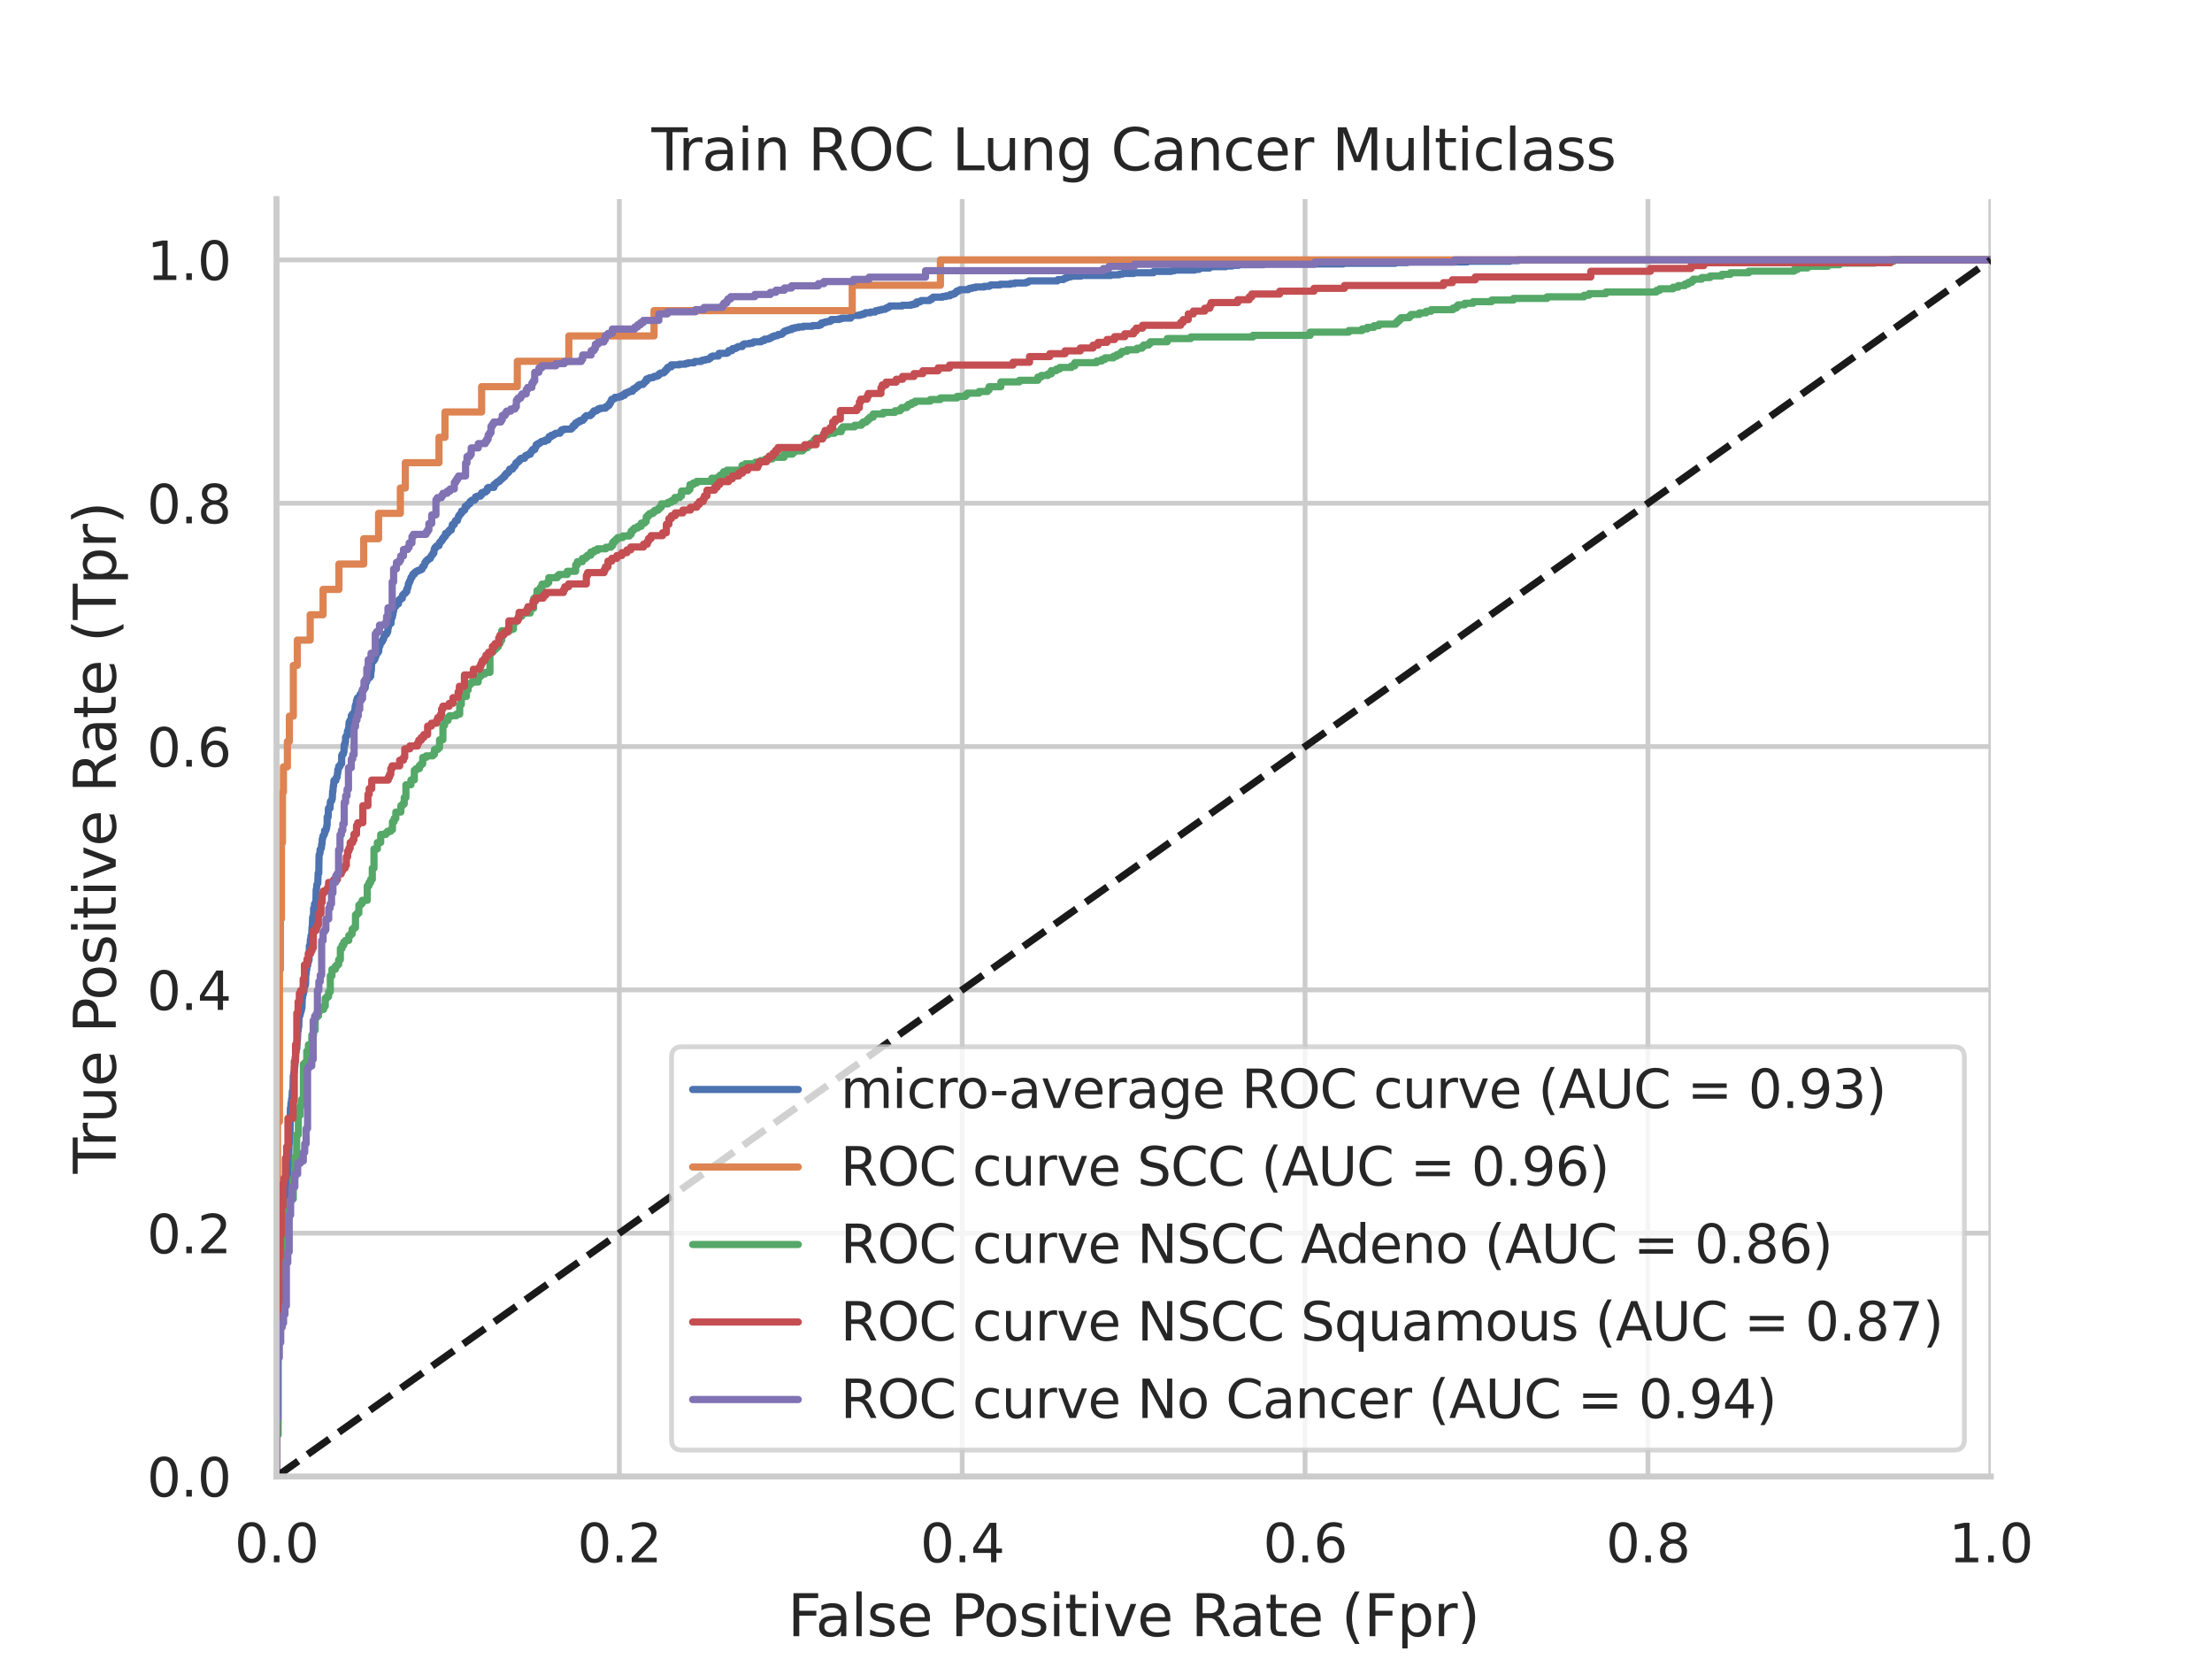 <?xml version="1.0" encoding="utf-8" standalone="no"?>
<!DOCTYPE svg PUBLIC "-//W3C//DTD SVG 1.1//EN"
  "http://www.w3.org/Graphics/SVG/1.1/DTD/svg11.dtd">
<svg xmlns:xlink="http://www.w3.org/1999/xlink" width="460.8pt" height="345.6pt" viewBox="0 0 460.8 345.6" xmlns="http://www.w3.org/2000/svg" version="1.1">
 <defs>
  <style type="text/css">*{stroke-linejoin: round; stroke-linecap: butt}</style>
 </defs>
 <g id="figure_1">
  <g id="patch_1">
   <path d="M 0 345.6 
L 460.8 345.6 
L 460.8 0 
L 0 0 
z
" style="fill: #ffffff"/>
  </g>
  <g id="axes_1">
   <g id="patch_2">
    <path d="M 57.6 307.584 
L 414.72 307.584 
L 414.72 41.472 
L 57.6 41.472 
z
" style="fill: #ffffff"/>
   </g>
   <g id="matplotlib.axis_1">
    <g id="xtick_1">
     <g id="line2d_1">
      <path d="M 57.6 307.584 
L 57.6 41.472 
" clip-path="url(#pe457ba66d2)" style="fill: none; stroke: #cccccc; stroke-linecap: round"/>
     </g>
     <g id="text_1">
      <!-- 0.0 -->
      <g style="fill: #262626" transform="translate(48.853 325.442) scale(0.11 -0.11)">
       <defs>
        <path id="DejaVuSans-30" d="M 2034 4250 
Q 1547 4250 1301 3770 
Q 1056 3291 1056 2328 
Q 1056 1369 1301 889 
Q 1547 409 2034 409 
Q 2525 409 2770 889 
Q 3016 1369 3016 2328 
Q 3016 3291 2770 3770 
Q 2525 4250 2034 4250 
z
M 2034 4750 
Q 2819 4750 3233 4129 
Q 3647 3509 3647 2328 
Q 3647 1150 3233 529 
Q 2819 -91 2034 -91 
Q 1250 -91 836 529 
Q 422 1150 422 2328 
Q 422 3509 836 4129 
Q 1250 4750 2034 4750 
z
" transform="scale(0.016)"/>
        <path id="DejaVuSans-2e" d="M 684 794 
L 1344 794 
L 1344 0 
L 684 0 
L 684 794 
z
" transform="scale(0.016)"/>
       </defs>
       <use xlink:href="#DejaVuSans-30"/>
       <use xlink:href="#DejaVuSans-2e" x="63.623"/>
       <use xlink:href="#DejaVuSans-30" x="95.41"/>
      </g>
     </g>
    </g>
    <g id="xtick_2">
     <g id="line2d_2">
      <path d="M 129.024 307.584 
L 129.024 41.472 
" clip-path="url(#pe457ba66d2)" style="fill: none; stroke: #cccccc; stroke-linecap: round"/>
     </g>
     <g id="text_2">
      <!-- 0.2 -->
      <g style="fill: #262626" transform="translate(120.277 325.442) scale(0.11 -0.11)">
       <defs>
        <path id="DejaVuSans-32" d="M 1228 531 
L 3431 531 
L 3431 0 
L 469 0 
L 469 531 
Q 828 903 1448 1529 
Q 2069 2156 2228 2338 
Q 2531 2678 2651 2914 
Q 2772 3150 2772 3378 
Q 2772 3750 2511 3984 
Q 2250 4219 1831 4219 
Q 1534 4219 1204 4116 
Q 875 4013 500 3803 
L 500 4441 
Q 881 4594 1212 4672 
Q 1544 4750 1819 4750 
Q 2544 4750 2975 4387 
Q 3406 4025 3406 3419 
Q 3406 3131 3298 2873 
Q 3191 2616 2906 2266 
Q 2828 2175 2409 1742 
Q 1991 1309 1228 531 
z
" transform="scale(0.016)"/>
       </defs>
       <use xlink:href="#DejaVuSans-30"/>
       <use xlink:href="#DejaVuSans-2e" x="63.623"/>
       <use xlink:href="#DejaVuSans-32" x="95.41"/>
      </g>
     </g>
    </g>
    <g id="xtick_3">
     <g id="line2d_3">
      <path d="M 200.448 307.584 
L 200.448 41.472 
" clip-path="url(#pe457ba66d2)" style="fill: none; stroke: #cccccc; stroke-linecap: round"/>
     </g>
     <g id="text_3">
      <!-- 0.4 -->
      <g style="fill: #262626" transform="translate(191.701 325.442) scale(0.11 -0.11)">
       <defs>
        <path id="DejaVuSans-34" d="M 2419 4116 
L 825 1625 
L 2419 1625 
L 2419 4116 
z
M 2253 4666 
L 3047 4666 
L 3047 1625 
L 3713 1625 
L 3713 1100 
L 3047 1100 
L 3047 0 
L 2419 0 
L 2419 1100 
L 313 1100 
L 313 1709 
L 2253 4666 
z
" transform="scale(0.016)"/>
       </defs>
       <use xlink:href="#DejaVuSans-30"/>
       <use xlink:href="#DejaVuSans-2e" x="63.623"/>
       <use xlink:href="#DejaVuSans-34" x="95.41"/>
      </g>
     </g>
    </g>
    <g id="xtick_4">
     <g id="line2d_4">
      <path d="M 271.872 307.584 
L 271.872 41.472 
" clip-path="url(#pe457ba66d2)" style="fill: none; stroke: #cccccc; stroke-linecap: round"/>
     </g>
     <g id="text_4">
      <!-- 0.6 -->
      <g style="fill: #262626" transform="translate(263.125 325.442) scale(0.11 -0.11)">
       <defs>
        <path id="DejaVuSans-36" d="M 2113 2584 
Q 1688 2584 1439 2293 
Q 1191 2003 1191 1497 
Q 1191 994 1439 701 
Q 1688 409 2113 409 
Q 2538 409 2786 701 
Q 3034 994 3034 1497 
Q 3034 2003 2786 2293 
Q 2538 2584 2113 2584 
z
M 3366 4563 
L 3366 3988 
Q 3128 4100 2886 4159 
Q 2644 4219 2406 4219 
Q 1781 4219 1451 3797 
Q 1122 3375 1075 2522 
Q 1259 2794 1537 2939 
Q 1816 3084 2150 3084 
Q 2853 3084 3261 2657 
Q 3669 2231 3669 1497 
Q 3669 778 3244 343 
Q 2819 -91 2113 -91 
Q 1303 -91 875 529 
Q 447 1150 447 2328 
Q 447 3434 972 4092 
Q 1497 4750 2381 4750 
Q 2619 4750 2861 4703 
Q 3103 4656 3366 4563 
z
" transform="scale(0.016)"/>
       </defs>
       <use xlink:href="#DejaVuSans-30"/>
       <use xlink:href="#DejaVuSans-2e" x="63.623"/>
       <use xlink:href="#DejaVuSans-36" x="95.41"/>
      </g>
     </g>
    </g>
    <g id="xtick_5">
     <g id="line2d_5">
      <path d="M 343.296 307.584 
L 343.296 41.472 
" clip-path="url(#pe457ba66d2)" style="fill: none; stroke: #cccccc; stroke-linecap: round"/>
     </g>
     <g id="text_5">
      <!-- 0.8 -->
      <g style="fill: #262626" transform="translate(334.549 325.442) scale(0.11 -0.11)">
       <defs>
        <path id="DejaVuSans-38" d="M 2034 2216 
Q 1584 2216 1326 1975 
Q 1069 1734 1069 1313 
Q 1069 891 1326 650 
Q 1584 409 2034 409 
Q 2484 409 2743 651 
Q 3003 894 3003 1313 
Q 3003 1734 2745 1975 
Q 2488 2216 2034 2216 
z
M 1403 2484 
Q 997 2584 770 2862 
Q 544 3141 544 3541 
Q 544 4100 942 4425 
Q 1341 4750 2034 4750 
Q 2731 4750 3128 4425 
Q 3525 4100 3525 3541 
Q 3525 3141 3298 2862 
Q 3072 2584 2669 2484 
Q 3125 2378 3379 2068 
Q 3634 1759 3634 1313 
Q 3634 634 3220 271 
Q 2806 -91 2034 -91 
Q 1263 -91 848 271 
Q 434 634 434 1313 
Q 434 1759 690 2068 
Q 947 2378 1403 2484 
z
M 1172 3481 
Q 1172 3119 1398 2916 
Q 1625 2713 2034 2713 
Q 2441 2713 2670 2916 
Q 2900 3119 2900 3481 
Q 2900 3844 2670 4047 
Q 2441 4250 2034 4250 
Q 1625 4250 1398 4047 
Q 1172 3844 1172 3481 
z
" transform="scale(0.016)"/>
       </defs>
       <use xlink:href="#DejaVuSans-30"/>
       <use xlink:href="#DejaVuSans-2e" x="63.623"/>
       <use xlink:href="#DejaVuSans-38" x="95.41"/>
      </g>
     </g>
    </g>
    <g id="xtick_6">
     <g id="line2d_6">
      <path d="M 414.72 307.584 
L 414.72 41.472 
" clip-path="url(#pe457ba66d2)" style="fill: none; stroke: #cccccc; stroke-linecap: round"/>
     </g>
     <g id="text_6">
      <!-- 1.0 -->
      <g style="fill: #262626" transform="translate(405.973 325.442) scale(0.11 -0.11)">
       <defs>
        <path id="DejaVuSans-31" d="M 794 531 
L 1825 531 
L 1825 4091 
L 703 3866 
L 703 4441 
L 1819 4666 
L 2450 4666 
L 2450 531 
L 3481 531 
L 3481 0 
L 794 0 
L 794 531 
z
" transform="scale(0.016)"/>
       </defs>
       <use xlink:href="#DejaVuSans-31"/>
       <use xlink:href="#DejaVuSans-2e" x="63.623"/>
       <use xlink:href="#DejaVuSans-30" x="95.41"/>
      </g>
     </g>
    </g>
    <g id="text_7">
     <!-- False Positive Rate (Fpr) -->
     <g style="fill: #262626" transform="translate(164.085 340.848) scale(0.12 -0.12)">
      <defs>
       <path id="DejaVuSans-46" d="M 628 4666 
L 3309 4666 
L 3309 4134 
L 1259 4134 
L 1259 2759 
L 3109 2759 
L 3109 2228 
L 1259 2228 
L 1259 0 
L 628 0 
L 628 4666 
z
" transform="scale(0.016)"/>
       <path id="DejaVuSans-61" d="M 2194 1759 
Q 1497 1759 1228 1600 
Q 959 1441 959 1056 
Q 959 750 1161 570 
Q 1363 391 1709 391 
Q 2188 391 2477 730 
Q 2766 1069 2766 1631 
L 2766 1759 
L 2194 1759 
z
M 3341 1997 
L 3341 0 
L 2766 0 
L 2766 531 
Q 2569 213 2275 61 
Q 1981 -91 1556 -91 
Q 1019 -91 701 211 
Q 384 513 384 1019 
Q 384 1609 779 1909 
Q 1175 2209 1959 2209 
L 2766 2209 
L 2766 2266 
Q 2766 2663 2505 2880 
Q 2244 3097 1772 3097 
Q 1472 3097 1187 3025 
Q 903 2953 641 2809 
L 641 3341 
Q 956 3463 1253 3523 
Q 1550 3584 1831 3584 
Q 2591 3584 2966 3190 
Q 3341 2797 3341 1997 
z
" transform="scale(0.016)"/>
       <path id="DejaVuSans-6c" d="M 603 4863 
L 1178 4863 
L 1178 0 
L 603 0 
L 603 4863 
z
" transform="scale(0.016)"/>
       <path id="DejaVuSans-73" d="M 2834 3397 
L 2834 2853 
Q 2591 2978 2328 3040 
Q 2066 3103 1784 3103 
Q 1356 3103 1142 2972 
Q 928 2841 928 2578 
Q 928 2378 1081 2264 
Q 1234 2150 1697 2047 
L 1894 2003 
Q 2506 1872 2764 1633 
Q 3022 1394 3022 966 
Q 3022 478 2636 193 
Q 2250 -91 1575 -91 
Q 1294 -91 989 -36 
Q 684 19 347 128 
L 347 722 
Q 666 556 975 473 
Q 1284 391 1588 391 
Q 1994 391 2212 530 
Q 2431 669 2431 922 
Q 2431 1156 2273 1281 
Q 2116 1406 1581 1522 
L 1381 1569 
Q 847 1681 609 1914 
Q 372 2147 372 2553 
Q 372 3047 722 3315 
Q 1072 3584 1716 3584 
Q 2034 3584 2315 3537 
Q 2597 3491 2834 3397 
z
" transform="scale(0.016)"/>
       <path id="DejaVuSans-65" d="M 3597 1894 
L 3597 1613 
L 953 1613 
Q 991 1019 1311 708 
Q 1631 397 2203 397 
Q 2534 397 2845 478 
Q 3156 559 3463 722 
L 3463 178 
Q 3153 47 2828 -22 
Q 2503 -91 2169 -91 
Q 1331 -91 842 396 
Q 353 884 353 1716 
Q 353 2575 817 3079 
Q 1281 3584 2069 3584 
Q 2775 3584 3186 3129 
Q 3597 2675 3597 1894 
z
M 3022 2063 
Q 3016 2534 2758 2815 
Q 2500 3097 2075 3097 
Q 1594 3097 1305 2825 
Q 1016 2553 972 2059 
L 3022 2063 
z
" transform="scale(0.016)"/>
       <path id="DejaVuSans-20" transform="scale(0.016)"/>
       <path id="DejaVuSans-50" d="M 1259 4147 
L 1259 2394 
L 2053 2394 
Q 2494 2394 2734 2622 
Q 2975 2850 2975 3272 
Q 2975 3691 2734 3919 
Q 2494 4147 2053 4147 
L 1259 4147 
z
M 628 4666 
L 2053 4666 
Q 2838 4666 3239 4311 
Q 3641 3956 3641 3272 
Q 3641 2581 3239 2228 
Q 2838 1875 2053 1875 
L 1259 1875 
L 1259 0 
L 628 0 
L 628 4666 
z
" transform="scale(0.016)"/>
       <path id="DejaVuSans-6f" d="M 1959 3097 
Q 1497 3097 1228 2736 
Q 959 2375 959 1747 
Q 959 1119 1226 758 
Q 1494 397 1959 397 
Q 2419 397 2687 759 
Q 2956 1122 2956 1747 
Q 2956 2369 2687 2733 
Q 2419 3097 1959 3097 
z
M 1959 3584 
Q 2709 3584 3137 3096 
Q 3566 2609 3566 1747 
Q 3566 888 3137 398 
Q 2709 -91 1959 -91 
Q 1206 -91 779 398 
Q 353 888 353 1747 
Q 353 2609 779 3096 
Q 1206 3584 1959 3584 
z
" transform="scale(0.016)"/>
       <path id="DejaVuSans-69" d="M 603 3500 
L 1178 3500 
L 1178 0 
L 603 0 
L 603 3500 
z
M 603 4863 
L 1178 4863 
L 1178 4134 
L 603 4134 
L 603 4863 
z
" transform="scale(0.016)"/>
       <path id="DejaVuSans-74" d="M 1172 4494 
L 1172 3500 
L 2356 3500 
L 2356 3053 
L 1172 3053 
L 1172 1153 
Q 1172 725 1289 603 
Q 1406 481 1766 481 
L 2356 481 
L 2356 0 
L 1766 0 
Q 1100 0 847 248 
Q 594 497 594 1153 
L 594 3053 
L 172 3053 
L 172 3500 
L 594 3500 
L 594 4494 
L 1172 4494 
z
" transform="scale(0.016)"/>
       <path id="DejaVuSans-76" d="M 191 3500 
L 800 3500 
L 1894 563 
L 2988 3500 
L 3597 3500 
L 2284 0 
L 1503 0 
L 191 3500 
z
" transform="scale(0.016)"/>
       <path id="DejaVuSans-52" d="M 2841 2188 
Q 3044 2119 3236 1894 
Q 3428 1669 3622 1275 
L 4263 0 
L 3584 0 
L 2988 1197 
Q 2756 1666 2539 1819 
Q 2322 1972 1947 1972 
L 1259 1972 
L 1259 0 
L 628 0 
L 628 4666 
L 2053 4666 
Q 2853 4666 3247 4331 
Q 3641 3997 3641 3322 
Q 3641 2881 3436 2590 
Q 3231 2300 2841 2188 
z
M 1259 4147 
L 1259 2491 
L 2053 2491 
Q 2509 2491 2742 2702 
Q 2975 2913 2975 3322 
Q 2975 3731 2742 3939 
Q 2509 4147 2053 4147 
L 1259 4147 
z
" transform="scale(0.016)"/>
       <path id="DejaVuSans-28" d="M 1984 4856 
Q 1566 4138 1362 3434 
Q 1159 2731 1159 2009 
Q 1159 1288 1364 580 
Q 1569 -128 1984 -844 
L 1484 -844 
Q 1016 -109 783 600 
Q 550 1309 550 2009 
Q 550 2706 781 3412 
Q 1013 4119 1484 4856 
L 1984 4856 
z
" transform="scale(0.016)"/>
       <path id="DejaVuSans-70" d="M 1159 525 
L 1159 -1331 
L 581 -1331 
L 581 3500 
L 1159 3500 
L 1159 2969 
Q 1341 3281 1617 3432 
Q 1894 3584 2278 3584 
Q 2916 3584 3314 3078 
Q 3713 2572 3713 1747 
Q 3713 922 3314 415 
Q 2916 -91 2278 -91 
Q 1894 -91 1617 61 
Q 1341 213 1159 525 
z
M 3116 1747 
Q 3116 2381 2855 2742 
Q 2594 3103 2138 3103 
Q 1681 3103 1420 2742 
Q 1159 2381 1159 1747 
Q 1159 1113 1420 752 
Q 1681 391 2138 391 
Q 2594 391 2855 752 
Q 3116 1113 3116 1747 
z
" transform="scale(0.016)"/>
       <path id="DejaVuSans-72" d="M 2631 2963 
Q 2534 3019 2420 3045 
Q 2306 3072 2169 3072 
Q 1681 3072 1420 2755 
Q 1159 2438 1159 1844 
L 1159 0 
L 581 0 
L 581 3500 
L 1159 3500 
L 1159 2956 
Q 1341 3275 1631 3429 
Q 1922 3584 2338 3584 
Q 2397 3584 2469 3576 
Q 2541 3569 2628 3553 
L 2631 2963 
z
" transform="scale(0.016)"/>
       <path id="DejaVuSans-29" d="M 513 4856 
L 1013 4856 
Q 1481 4119 1714 3412 
Q 1947 2706 1947 2009 
Q 1947 1309 1714 600 
Q 1481 -109 1013 -844 
L 513 -844 
Q 928 -128 1133 580 
Q 1338 1288 1338 2009 
Q 1338 2731 1133 3434 
Q 928 4138 513 4856 
z
" transform="scale(0.016)"/>
      </defs>
      <use xlink:href="#DejaVuSans-46"/>
      <use xlink:href="#DejaVuSans-61" x="48.395"/>
      <use xlink:href="#DejaVuSans-6c" x="109.674"/>
      <use xlink:href="#DejaVuSans-73" x="137.457"/>
      <use xlink:href="#DejaVuSans-65" x="189.557"/>
      <use xlink:href="#DejaVuSans-20" x="251.08"/>
      <use xlink:href="#DejaVuSans-50" x="282.867"/>
      <use xlink:href="#DejaVuSans-6f" x="339.545"/>
      <use xlink:href="#DejaVuSans-73" x="400.727"/>
      <use xlink:href="#DejaVuSans-69" x="452.826"/>
      <use xlink:href="#DejaVuSans-74" x="480.609"/>
      <use xlink:href="#DejaVuSans-69" x="519.818"/>
      <use xlink:href="#DejaVuSans-76" x="547.602"/>
      <use xlink:href="#DejaVuSans-65" x="606.781"/>
      <use xlink:href="#DejaVuSans-20" x="668.305"/>
      <use xlink:href="#DejaVuSans-52" x="700.092"/>
      <use xlink:href="#DejaVuSans-61" x="767.324"/>
      <use xlink:href="#DejaVuSans-74" x="828.604"/>
      <use xlink:href="#DejaVuSans-65" x="867.812"/>
      <use xlink:href="#DejaVuSans-20" x="929.336"/>
      <use xlink:href="#DejaVuSans-28" x="961.123"/>
      <use xlink:href="#DejaVuSans-46" x="1000.137"/>
      <use xlink:href="#DejaVuSans-70" x="1057.656"/>
      <use xlink:href="#DejaVuSans-72" x="1121.133"/>
      <use xlink:href="#DejaVuSans-29" x="1162.246"/>
     </g>
    </g>
   </g>
   <g id="matplotlib.axis_2">
    <g id="ytick_1">
     <g id="line2d_7">
      <path d="M 57.6 307.584 
L 414.72 307.584 
" clip-path="url(#pe457ba66d2)" style="fill: none; stroke: #cccccc; stroke-linecap: round"/>
     </g>
     <g id="text_8">
      <!-- 0.0 -->
      <g style="fill: #262626" transform="translate(30.607 311.763) scale(0.11 -0.11)">
       <use xlink:href="#DejaVuSans-30"/>
       <use xlink:href="#DejaVuSans-2e" x="63.623"/>
       <use xlink:href="#DejaVuSans-30" x="95.41"/>
      </g>
     </g>
    </g>
    <g id="ytick_2">
     <g id="line2d_8">
      <path d="M 57.6 256.896 
L 414.72 256.896 
" clip-path="url(#pe457ba66d2)" style="fill: none; stroke: #cccccc; stroke-linecap: round"/>
     </g>
     <g id="text_9">
      <!-- 0.2 -->
      <g style="fill: #262626" transform="translate(30.607 261.075) scale(0.11 -0.11)">
       <use xlink:href="#DejaVuSans-30"/>
       <use xlink:href="#DejaVuSans-2e" x="63.623"/>
       <use xlink:href="#DejaVuSans-32" x="95.41"/>
      </g>
     </g>
    </g>
    <g id="ytick_3">
     <g id="line2d_9">
      <path d="M 57.6 206.208 
L 414.72 206.208 
" clip-path="url(#pe457ba66d2)" style="fill: none; stroke: #cccccc; stroke-linecap: round"/>
     </g>
     <g id="text_10">
      <!-- 0.4 -->
      <g style="fill: #262626" transform="translate(30.607 210.387) scale(0.11 -0.11)">
       <use xlink:href="#DejaVuSans-30"/>
       <use xlink:href="#DejaVuSans-2e" x="63.623"/>
       <use xlink:href="#DejaVuSans-34" x="95.41"/>
      </g>
     </g>
    </g>
    <g id="ytick_4">
     <g id="line2d_10">
      <path d="M 57.6 155.52 
L 414.72 155.52 
" clip-path="url(#pe457ba66d2)" style="fill: none; stroke: #cccccc; stroke-linecap: round"/>
     </g>
     <g id="text_11">
      <!-- 0.6 -->
      <g style="fill: #262626" transform="translate(30.607 159.699) scale(0.11 -0.11)">
       <use xlink:href="#DejaVuSans-30"/>
       <use xlink:href="#DejaVuSans-2e" x="63.623"/>
       <use xlink:href="#DejaVuSans-36" x="95.41"/>
      </g>
     </g>
    </g>
    <g id="ytick_5">
     <g id="line2d_11">
      <path d="M 57.6 104.832 
L 414.72 104.832 
" clip-path="url(#pe457ba66d2)" style="fill: none; stroke: #cccccc; stroke-linecap: round"/>
     </g>
     <g id="text_12">
      <!-- 0.8 -->
      <g style="fill: #262626" transform="translate(30.607 109.011) scale(0.11 -0.11)">
       <use xlink:href="#DejaVuSans-30"/>
       <use xlink:href="#DejaVuSans-2e" x="63.623"/>
       <use xlink:href="#DejaVuSans-38" x="95.41"/>
      </g>
     </g>
    </g>
    <g id="ytick_6">
     <g id="line2d_12">
      <path d="M 57.6 54.144 
L 414.72 54.144 
" clip-path="url(#pe457ba66d2)" style="fill: none; stroke: #cccccc; stroke-linecap: round"/>
     </g>
     <g id="text_13">
      <!-- 1.0 -->
      <g style="fill: #262626" transform="translate(30.607 58.323) scale(0.11 -0.11)">
       <use xlink:href="#DejaVuSans-31"/>
       <use xlink:href="#DejaVuSans-2e" x="63.623"/>
       <use xlink:href="#DejaVuSans-30" x="95.41"/>
      </g>
     </g>
    </g>
    <g id="text_14">
     <!-- True Positive Rate (Tpr) -->
     <g style="fill: #262626" transform="translate(24.111 244.493) rotate(-90) scale(0.12 -0.12)">
      <defs>
       <path id="DejaVuSans-54" d="M -19 4666 
L 3928 4666 
L 3928 4134 
L 2272 4134 
L 2272 0 
L 1638 0 
L 1638 4134 
L -19 4134 
L -19 4666 
z
" transform="scale(0.016)"/>
       <path id="DejaVuSans-75" d="M 544 1381 
L 544 3500 
L 1119 3500 
L 1119 1403 
Q 1119 906 1312 657 
Q 1506 409 1894 409 
Q 2359 409 2629 706 
Q 2900 1003 2900 1516 
L 2900 3500 
L 3475 3500 
L 3475 0 
L 2900 0 
L 2900 538 
Q 2691 219 2414 64 
Q 2138 -91 1772 -91 
Q 1169 -91 856 284 
Q 544 659 544 1381 
z
M 1991 3584 
L 1991 3584 
z
" transform="scale(0.016)"/>
      </defs>
      <use xlink:href="#DejaVuSans-54"/>
      <use xlink:href="#DejaVuSans-72" x="46.334"/>
      <use xlink:href="#DejaVuSans-75" x="87.447"/>
      <use xlink:href="#DejaVuSans-65" x="150.826"/>
      <use xlink:href="#DejaVuSans-20" x="212.35"/>
      <use xlink:href="#DejaVuSans-50" x="244.137"/>
      <use xlink:href="#DejaVuSans-6f" x="300.814"/>
      <use xlink:href="#DejaVuSans-73" x="361.996"/>
      <use xlink:href="#DejaVuSans-69" x="414.096"/>
      <use xlink:href="#DejaVuSans-74" x="441.879"/>
      <use xlink:href="#DejaVuSans-69" x="481.088"/>
      <use xlink:href="#DejaVuSans-76" x="508.871"/>
      <use xlink:href="#DejaVuSans-65" x="568.051"/>
      <use xlink:href="#DejaVuSans-20" x="629.574"/>
      <use xlink:href="#DejaVuSans-52" x="661.361"/>
      <use xlink:href="#DejaVuSans-61" x="728.594"/>
      <use xlink:href="#DejaVuSans-74" x="789.873"/>
      <use xlink:href="#DejaVuSans-65" x="829.082"/>
      <use xlink:href="#DejaVuSans-20" x="890.605"/>
      <use xlink:href="#DejaVuSans-28" x="922.393"/>
      <use xlink:href="#DejaVuSans-54" x="961.406"/>
      <use xlink:href="#DejaVuSans-70" x="1022.49"/>
      <use xlink:href="#DejaVuSans-72" x="1085.967"/>
      <use xlink:href="#DejaVuSans-29" x="1127.08"/>
     </g>
    </g>
   </g>
   <g id="line2d_13">
    <path d="M 57.6 307.584 
L 57.667 294.186 
L 57.734 294.186 
L 57.802 278.39 
L 57.869 278.39 
L 57.936 273.877 
L 58.003 273.877 
L 58.07 272.184 
L 58.138 272.184 
L 58.205 270.915 
L 58.272 270.915 
L 58.339 268.517 
L 58.406 268.517 
L 58.473 266.261 
L 58.541 266.261 
L 58.608 260.337 
L 58.675 260.337 
L 58.742 258.786 
L 58.809 258.786 
L 58.877 256.247 
L 58.944 256.247 
L 59.011 255.119 
L 59.078 255.119 
L 59.145 251.593 
L 59.213 251.593 
L 59.28 250.465 
L 59.347 250.465 
L 59.414 248.49 
L 59.481 248.49 
L 59.481 248.208 
L 59.616 248.208 
L 59.683 245.388 
L 59.75 245.388 
L 59.817 245.105 
L 59.884 245.105 
L 59.952 244.259 
L 60.019 244.259 
L 60.086 242.285 
L 60.153 242.285 
L 60.22 238.195 
L 60.288 238.195 
L 60.355 236.22 
L 60.422 236.22 
L 60.489 230.861 
L 60.556 230.861 
L 60.624 229.733 
L 60.691 229.733 
L 60.758 228.886 
L 60.825 228.886 
L 60.892 227.335 
L 61.027 227.335 
L 61.094 224.091 
L 61.161 224.091 
L 61.228 223.386 
L 61.296 223.386 
L 61.363 222.117 
L 61.43 222.117 
L 61.497 220.283 
L 61.564 220.283 
L 61.631 219.155 
L 61.699 219.155 
L 61.699 218.45 
L 61.833 218.45 
L 61.9 216.616 
L 61.967 216.616 
L 62.035 214.783 
L 62.102 214.783 
L 62.169 213.937 
L 62.236 213.937 
L 62.303 211.68 
L 62.371 211.68 
L 62.371 211.539 
L 62.505 211.539 
L 62.572 210.975 
L 62.639 210.975 
L 62.639 210.552 
L 62.774 210.552 
L 62.841 209.988 
L 62.908 209.988 
L 62.975 207.872 
L 63.042 207.872 
L 63.042 207.167 
L 63.177 207.167 
L 63.244 206.603 
L 63.311 206.603 
L 63.378 205.616 
L 63.446 205.616 
L 63.513 205.193 
L 63.647 205.193 
L 63.714 202.936 
L 63.782 202.936 
L 63.849 201.949 
L 63.916 201.949 
L 63.916 201.103 
L 64.118 201.103 
L 64.118 200.397 
L 64.252 200.397 
L 64.319 199.974 
L 64.386 199.974 
L 64.453 197.013 
L 64.588 197.013 
L 64.655 195.743 
L 64.722 195.743 
L 64.789 194.897 
L 64.924 194.897 
L 64.991 193.205 
L 65.058 193.205 
L 65.125 191.089 
L 65.193 191.089 
L 65.26 190.666 
L 65.327 190.666 
L 65.327 189.256 
L 65.461 189.256 
L 65.529 188.268 
L 65.797 188.268 
L 65.864 185.307 
L 65.932 185.307 
L 65.999 184.319 
L 66.066 184.319 
L 66.133 184.037 
L 66.2 184.037 
L 66.268 181.922 
L 66.402 181.922 
L 66.469 178.114 
L 66.536 178.114 
L 66.604 177.691 
L 66.671 177.691 
L 66.671 176.986 
L 66.805 176.986 
L 66.872 176.703 
L 66.94 176.703 
L 67.007 175.857 
L 67.074 175.857 
L 67.141 174.729 
L 67.208 174.729 
L 67.275 174.165 
L 67.343 174.165 
L 67.343 174.024 
L 67.477 174.024 
L 67.544 173.742 
L 67.611 173.742 
L 67.611 173.037 
L 67.88 173.037 
L 67.947 172.613 
L 68.015 172.613 
L 68.082 171.908 
L 68.149 171.908 
L 68.149 170.216 
L 68.351 170.216 
L 68.418 168.382 
L 68.754 168.382 
L 68.821 166.972 
L 68.955 166.972 
L 68.955 166.831 
L 69.09 166.831 
L 69.157 166.408 
L 69.224 166.408 
L 69.291 164.857 
L 69.358 164.857 
L 69.426 163.728 
L 69.493 163.728 
L 69.56 162.6 
L 69.963 162.6 
L 70.03 162.036 
L 70.098 162.036 
L 70.098 161.895 
L 70.232 161.895 
L 70.299 161.049 
L 70.366 161.049 
L 70.366 160.343 
L 70.501 160.343 
L 70.568 159.638 
L 70.837 159.638 
L 70.904 159.215 
L 71.038 159.215 
L 71.038 159.074 
L 71.173 159.074 
L 71.173 157.382 
L 71.307 157.382 
L 71.307 157.1 
L 71.509 157.1 
L 71.576 156.676 
L 71.643 156.676 
L 71.71 155.125 
L 71.844 155.125 
L 71.912 154.561 
L 71.979 154.561 
L 71.979 153.574 
L 72.113 153.574 
L 72.113 153.292 
L 72.248 153.292 
L 72.248 153.151 
L 72.382 153.151 
L 72.382 152.304 
L 72.516 152.304 
L 72.584 151.74 
L 72.651 151.74 
L 72.718 150.471 
L 72.785 150.471 
L 72.852 150.189 
L 72.92 150.189 
L 72.92 150.048 
L 73.054 150.048 
L 73.121 149.766 
L 73.188 149.766 
L 73.188 149.061 
L 73.323 149.061 
L 73.39 148.779 
L 73.524 148.779 
L 73.524 148.637 
L 73.659 148.637 
L 73.659 148.496 
L 73.793 148.496 
L 73.86 148.073 
L 73.927 148.073 
L 73.995 147.086 
L 74.062 147.086 
L 74.129 146.663 
L 74.196 146.663 
L 74.263 145.958 
L 74.331 145.958 
L 74.398 145.535 
L 74.465 145.535 
L 74.465 145.394 
L 74.935 145.394 
L 75.002 144.689 
L 75.137 144.689 
L 75.204 144.406 
L 75.271 144.406 
L 75.338 144.124 
L 75.406 144.124 
L 75.473 143.701 
L 75.54 143.701 
L 75.54 143.56 
L 75.809 143.56 
L 75.809 143.278 
L 76.078 143.278 
L 76.145 142.291 
L 76.212 142.291 
L 76.212 142.009 
L 76.413 142.009 
L 76.481 141.304 
L 76.817 141.304 
L 76.817 141.163 
L 77.018 141.163 
L 77.085 140.881 
L 77.22 140.881 
L 77.287 139.752 
L 77.354 139.752 
L 77.421 137.919 
L 77.623 137.919 
L 77.623 137.778 
L 77.757 137.778 
L 77.757 137.637 
L 77.892 137.637 
L 77.892 137.355 
L 78.093 137.355 
L 78.16 136.791 
L 78.295 136.791 
L 78.362 136.226 
L 78.496 136.226 
L 78.496 135.944 
L 78.765 135.944 
L 78.832 135.662 
L 78.9 135.662 
L 78.967 134.534 
L 79.168 134.534 
L 79.235 133.829 
L 79.504 133.829 
L 79.504 133.547 
L 79.706 133.547 
L 79.773 133.124 
L 79.907 133.124 
L 79.975 132.701 
L 80.042 132.701 
L 80.109 132.136 
L 80.512 132.136 
L 80.579 131.854 
L 80.647 131.854 
L 80.714 131.572 
L 80.781 131.572 
L 80.848 130.726 
L 80.915 130.726 
L 80.982 130.162 
L 81.117 130.162 
L 81.184 129.88 
L 81.453 129.88 
L 81.52 128.611 
L 81.722 128.611 
L 81.789 128.046 
L 81.856 128.046 
L 81.923 127.341 
L 81.99 127.341 
L 82.058 126.636 
L 82.125 126.636 
L 82.125 126.495 
L 82.259 126.495 
L 82.259 126.354 
L 82.393 126.354 
L 82.393 126.213 
L 82.528 126.213 
L 82.595 125.79 
L 82.998 125.79 
L 83.065 125.226 
L 83.133 125.226 
L 83.133 124.944 
L 83.401 124.944 
L 83.469 124.662 
L 83.804 124.662 
L 83.872 123.956 
L 84.006 123.956 
L 84.006 123.815 
L 84.14 123.815 
L 84.14 123.674 
L 84.342 123.674 
L 84.342 123.533 
L 84.476 123.533 
L 84.544 123.251 
L 84.745 123.251 
L 84.745 122.687 
L 84.88 122.687 
L 84.947 122.264 
L 85.014 122.264 
L 85.081 121.559 
L 85.215 121.559 
L 85.283 121.136 
L 85.417 121.136 
L 85.484 120.713 
L 85.551 120.713 
L 85.619 120.289 
L 85.82 120.289 
L 85.887 119.866 
L 86.022 119.866 
L 86.022 119.584 
L 86.358 119.584 
L 86.358 119.302 
L 86.492 119.302 
L 86.492 119.161 
L 86.694 119.161 
L 86.694 119.02 
L 86.962 119.02 
L 86.962 118.879 
L 87.298 118.879 
L 87.298 118.738 
L 87.634 118.738 
L 87.634 118.597 
L 87.903 118.597 
L 87.97 118.174 
L 88.038 118.174 
L 88.038 118.033 
L 88.239 118.033 
L 88.239 117.892 
L 88.373 117.892 
L 88.441 117.469 
L 88.508 117.469 
L 88.508 117.187 
L 88.642 117.187 
L 88.709 116.905 
L 88.911 116.905 
L 88.978 116.623 
L 89.18 116.623 
L 89.18 116.481 
L 89.381 116.481 
L 89.381 116.34 
L 89.65 116.34 
L 89.65 116.058 
L 89.784 116.058 
L 89.852 115.776 
L 89.919 115.776 
L 89.919 115.635 
L 90.053 115.635 
L 90.053 115.494 
L 90.188 115.494 
L 90.188 115.212 
L 90.389 115.212 
L 90.456 114.366 
L 90.524 114.366 
L 90.591 114.084 
L 90.86 114.084 
L 90.86 113.802 
L 91.061 113.802 
L 91.061 113.661 
L 91.464 113.661 
L 91.464 113.238 
L 91.599 113.238 
L 91.599 112.956 
L 91.8 112.956 
L 91.867 112.674 
L 92.069 112.674 
L 92.136 112.25 
L 92.338 112.25 
L 92.338 111.968 
L 92.539 111.968 
L 92.606 111.686 
L 92.808 111.686 
L 92.808 111.122 
L 93.211 111.122 
L 93.278 110.84 
L 93.48 110.84 
L 93.48 110.558 
L 93.614 110.558 
L 93.614 110.417 
L 94.018 110.417 
L 94.085 109.853 
L 94.152 109.853 
L 94.219 109.289 
L 94.622 109.289 
L 94.689 108.866 
L 94.757 108.866 
L 94.824 108.584 
L 94.891 108.584 
L 94.891 108.442 
L 95.294 108.442 
L 95.361 108.019 
L 95.429 108.019 
L 95.496 107.596 
L 95.563 107.596 
L 95.563 107.455 
L 95.697 107.455 
L 95.764 107.173 
L 95.899 107.173 
L 95.899 107.032 
L 96.033 107.032 
L 96.033 106.891 
L 96.168 106.891 
L 96.168 106.468 
L 96.504 106.468 
L 96.504 106.327 
L 96.705 106.327 
L 96.705 106.186 
L 96.84 106.186 
L 96.907 105.481 
L 97.31 105.481 
L 97.377 105.199 
L 97.444 105.199 
L 97.444 105.058 
L 97.646 105.058 
L 97.646 104.917 
L 97.915 104.917 
L 97.915 104.494 
L 98.183 104.494 
L 98.251 104.211 
L 98.855 104.211 
L 98.855 103.929 
L 99.057 103.929 
L 99.057 103.506 
L 99.393 103.506 
L 99.393 103.365 
L 100.065 103.365 
L 100.065 103.083 
L 100.333 103.083 
L 100.333 102.66 
L 100.669 102.66 
L 100.669 102.519 
L 101.14 102.519 
L 101.207 102.237 
L 101.476 102.237 
L 101.543 101.673 
L 101.744 101.673 
L 101.744 101.532 
L 102.887 101.532 
L 102.887 100.968 
L 103.155 100.968 
L 103.223 100.686 
L 103.424 100.686 
L 103.424 100.545 
L 103.559 100.545 
L 103.559 100.403 
L 103.827 100.403 
L 103.827 100.262 
L 104.096 100.262 
L 104.163 99.98 
L 104.298 99.98 
L 104.298 99.839 
L 104.499 99.839 
L 104.499 99.698 
L 104.634 99.698 
L 104.634 99.557 
L 104.835 99.557 
L 104.902 99.275 
L 105.171 99.275 
L 105.238 98.852 
L 105.44 98.852 
L 105.507 98.57 
L 105.776 98.57 
L 105.776 98.429 
L 105.91 98.429 
L 105.91 98.288 
L 106.045 98.288 
L 106.112 97.865 
L 106.179 97.865 
L 106.179 97.724 
L 106.784 97.724 
L 106.784 97.442 
L 106.918 97.442 
L 106.985 97.16 
L 107.254 97.16 
L 107.321 96.878 
L 107.389 96.878 
L 107.456 96.455 
L 107.724 96.455 
L 107.792 96.172 
L 108.06 96.172 
L 108.128 95.89 
L 108.329 95.89 
L 108.329 95.608 
L 108.531 95.608 
L 108.531 95.467 
L 109.27 95.467 
L 109.27 95.185 
L 109.404 95.185 
L 109.471 94.903 
L 109.807 94.903 
L 109.807 94.762 
L 110.076 94.762 
L 110.076 94.621 
L 110.479 94.621 
L 110.546 94.198 
L 110.681 94.198 
L 110.748 93.916 
L 110.95 93.916 
L 110.95 93.634 
L 111.42 93.634 
L 111.487 93.211 
L 111.554 93.211 
L 111.554 93.07 
L 111.689 93.07 
L 111.689 92.647 
L 111.89 92.647 
L 111.89 92.506 
L 112.159 92.506 
L 112.159 92.365 
L 112.428 92.365 
L 112.428 92.223 
L 112.629 92.223 
L 112.629 92.082 
L 112.831 92.082 
L 112.831 91.941 
L 113.57 91.941 
L 113.57 91.659 
L 114.175 91.659 
L 114.242 91.377 
L 114.309 91.377 
L 114.376 90.954 
L 114.847 90.954 
L 114.847 90.672 
L 115.317 90.672 
L 115.317 90.531 
L 115.519 90.531 
L 115.519 90.39 
L 115.787 90.39 
L 115.787 90.249 
L 116.661 90.249 
L 116.728 89.967 
L 116.795 89.967 
L 116.795 89.826 
L 116.93 89.826 
L 116.997 89.544 
L 117.467 89.544 
L 117.467 89.403 
L 118.945 89.403 
L 118.945 89.262 
L 119.147 89.262 
L 119.147 89.121 
L 119.281 89.121 
L 119.349 88.698 
L 119.752 88.698 
L 119.819 88.274 
L 119.886 88.274 
L 119.886 88.133 
L 120.289 88.133 
L 120.356 87.851 
L 120.827 87.851 
L 120.827 87.569 
L 121.431 87.569 
L 121.499 87.287 
L 121.7 87.287 
L 121.7 87.005 
L 121.835 87.005 
L 121.835 86.864 
L 121.969 86.864 
L 121.969 86.723 
L 122.171 86.723 
L 122.171 86.582 
L 122.977 86.582 
L 122.977 86.441 
L 123.111 86.441 
L 123.111 86.3 
L 123.313 86.3 
L 123.38 86.018 
L 123.514 86.018 
L 123.514 85.877 
L 123.649 85.877 
L 123.716 85.595 
L 124.253 85.595 
L 124.253 85.454 
L 124.455 85.454 
L 124.455 85.313 
L 124.657 85.313 
L 124.657 85.172 
L 125.06 85.172 
L 125.06 85.031 
L 126.135 85.031 
L 126.135 84.749 
L 126.471 84.749 
L 126.471 84.608 
L 126.605 84.608 
L 126.605 84.467 
L 126.874 84.467 
L 126.941 84.043 
L 127.143 84.043 
L 127.143 83.761 
L 127.277 83.761 
L 127.277 83.479 
L 127.411 83.479 
L 127.411 83.197 
L 127.747 83.197 
L 127.747 83.056 
L 128.016 83.056 
L 128.083 82.774 
L 128.89 82.774 
L 128.89 82.633 
L 129.494 82.633 
L 129.562 82.351 
L 130.099 82.351 
L 130.166 81.928 
L 130.502 81.928 
L 130.502 81.787 
L 130.838 81.787 
L 130.838 81.646 
L 131.174 81.646 
L 131.174 81.505 
L 131.779 81.505 
L 131.846 81.082 
L 132.048 81.082 
L 132.048 80.941 
L 132.384 80.941 
L 132.384 80.8 
L 132.518 80.8 
L 132.518 80.659 
L 132.72 80.659 
L 132.72 80.518 
L 132.921 80.518 
L 132.988 80.235 
L 133.257 80.235 
L 133.257 80.094 
L 133.929 80.094 
L 133.929 79.953 
L 134.063 79.953 
L 134.063 79.812 
L 134.198 79.812 
L 134.198 79.671 
L 134.332 79.671 
L 134.332 79.53 
L 134.466 79.53 
L 134.466 79.389 
L 134.668 79.389 
L 134.668 78.966 
L 135.004 78.966 
L 135.004 78.825 
L 135.34 78.825 
L 135.34 78.684 
L 136.012 78.684 
L 136.012 78.543 
L 136.281 78.543 
L 136.281 78.402 
L 136.818 78.402 
L 136.818 78.261 
L 137.154 78.261 
L 137.154 78.12 
L 137.288 78.12 
L 137.356 77.838 
L 137.624 77.838 
L 137.624 77.697 
L 138.229 77.697 
L 138.229 77.556 
L 138.431 77.556 
L 138.431 77.415 
L 138.565 77.415 
L 138.565 77.133 
L 138.834 77.133 
L 138.834 76.992 
L 138.968 76.992 
L 139.035 76.569 
L 139.304 76.569 
L 139.304 76.428 
L 139.842 76.428 
L 139.842 76.004 
L 141.522 76.004 
L 141.522 75.863 
L 142.798 75.863 
L 142.798 75.722 
L 143.336 75.722 
L 143.336 75.581 
L 144.612 75.581 
L 144.612 75.44 
L 144.747 75.44 
L 144.747 75.299 
L 146.023 75.299 
L 146.023 75.158 
L 146.359 75.158 
L 146.359 75.017 
L 146.964 75.017 
L 146.964 74.876 
L 147.636 74.876 
L 147.636 74.735 
L 147.837 74.735 
L 147.837 74.594 
L 148.039 74.594 
L 148.106 74.312 
L 148.442 74.312 
L 148.442 74.171 
L 149.652 74.171 
L 149.652 73.889 
L 149.786 73.889 
L 149.786 73.607 
L 151.399 73.607 
L 151.399 73.466 
L 151.667 73.466 
L 151.667 73.325 
L 151.802 73.325 
L 151.802 73.043 
L 152.474 73.043 
L 152.474 72.902 
L 152.608 72.902 
L 152.608 72.62 
L 153.213 72.62 
L 153.213 72.479 
L 153.482 72.479 
L 153.482 72.338 
L 153.75 72.338 
L 153.75 72.196 
L 154.624 72.196 
L 154.624 71.914 
L 154.758 71.914 
L 154.758 71.773 
L 155.027 71.773 
L 155.027 71.632 
L 156.102 71.632 
L 156.102 71.491 
L 156.774 71.491 
L 156.774 71.35 
L 157.043 71.35 
L 157.043 71.209 
L 158.521 71.209 
L 158.521 71.068 
L 158.79 71.068 
L 158.79 70.927 
L 159.26 70.927 
L 159.26 70.645 
L 160.133 70.645 
L 160.133 70.504 
L 160.469 70.504 
L 160.469 70.363 
L 160.738 70.363 
L 160.738 70.222 
L 160.94 70.222 
L 160.94 70.081 
L 161.343 70.081 
L 161.343 69.94 
L 161.948 69.94 
L 161.948 69.799 
L 162.149 69.799 
L 162.149 69.658 
L 162.821 69.658 
L 162.821 69.517 
L 163.023 69.517 
L 163.023 69.376 
L 163.157 69.376 
L 163.157 69.235 
L 163.291 69.235 
L 163.291 69.094 
L 163.493 69.094 
L 163.493 68.953 
L 163.896 68.953 
L 163.896 68.812 
L 164.299 68.812 
L 164.299 68.671 
L 164.904 68.671 
L 164.971 68.389 
L 165.576 68.389 
L 165.576 68.248 
L 166.315 68.248 
L 166.315 68.106 
L 167.323 68.106 
L 167.323 67.965 
L 169.271 67.965 
L 169.271 67.824 
L 170.615 67.824 
L 170.615 67.683 
L 171.018 67.683 
L 171.018 67.401 
L 171.153 67.401 
L 171.153 67.26 
L 171.69 67.26 
L 171.69 67.119 
L 172.161 67.119 
L 172.161 66.978 
L 172.9 66.978 
L 172.9 66.837 
L 173.168 66.837 
L 173.168 66.555 
L 174.781 66.555 
L 174.781 66.414 
L 175.319 66.414 
L 175.319 66.273 
L 177.2 66.273 
L 177.267 65.991 
L 177.334 65.991 
L 177.334 65.85 
L 177.603 65.85 
L 177.603 65.709 
L 179.081 65.709 
L 179.081 65.568 
L 179.619 65.568 
L 179.619 65.427 
L 180.089 65.427 
L 180.089 65.286 
L 180.291 65.286 
L 180.291 65.145 
L 181.366 65.145 
L 181.366 65.004 
L 182.306 65.004 
L 182.306 64.863 
L 182.441 64.863 
L 182.441 64.722 
L 183.046 64.722 
L 183.046 64.581 
L 183.65 64.581 
L 183.65 64.44 
L 184.389 64.44 
L 184.389 64.299 
L 184.591 64.299 
L 184.591 64.157 
L 184.927 64.157 
L 184.927 64.016 
L 185.196 64.016 
L 185.196 63.875 
L 185.397 63.875 
L 185.397 63.734 
L 187.95 63.734 
L 187.95 63.593 
L 189.765 63.593 
L 189.765 63.452 
L 190.369 63.452 
L 190.369 63.311 
L 190.907 63.311 
L 190.974 62.888 
L 191.646 62.888 
L 191.646 62.747 
L 191.915 62.747 
L 191.915 62.606 
L 193.662 62.606 
L 193.662 62.465 
L 193.796 62.465 
L 193.796 62.324 
L 194.132 62.324 
L 194.199 62.042 
L 194.401 62.042 
L 194.401 61.901 
L 196.349 61.901 
L 196.349 61.76 
L 197.088 61.76 
L 197.088 61.619 
L 197.895 61.619 
L 197.962 61.337 
L 198.567 61.337 
L 198.567 61.196 
L 198.903 61.196 
L 198.903 61.055 
L 199.037 61.055 
L 199.037 60.914 
L 199.239 60.914 
L 199.306 60.632 
L 199.709 60.632 
L 199.709 60.491 
L 199.978 60.491 
L 199.978 60.35 
L 201.657 60.35 
L 201.657 60.209 
L 201.926 60.209 
L 201.926 60.067 
L 202.531 60.067 
L 202.531 59.926 
L 203.203 59.926 
L 203.203 59.785 
L 205.017 59.785 
L 205.017 59.644 
L 206.092 59.644 
L 206.092 59.503 
L 206.361 59.503 
L 206.361 59.362 
L 208.309 59.362 
L 208.309 59.221 
L 210.459 59.221 
L 210.459 59.08 
L 211.4 59.08 
L 211.4 58.939 
L 213.752 58.939 
L 213.752 58.798 
L 214.155 58.798 
L 214.155 58.657 
L 214.357 58.657 
L 214.357 58.516 
L 220.269 58.516 
L 220.269 58.375 
L 220.404 58.375 
L 220.404 58.234 
L 221.546 58.234 
L 221.546 58.093 
L 221.748 58.093 
L 221.748 57.952 
L 222.151 57.952 
L 222.151 57.811 
L 222.487 57.811 
L 222.487 57.67 
L 223.091 57.67 
L 223.091 57.529 
L 225.174 57.529 
L 225.174 57.388 
L 231.423 57.388 
L 231.423 57.247 
L 233.17 57.247 
L 233.17 57.106 
L 233.842 57.106 
L 233.842 56.965 
L 236.194 56.965 
L 236.194 56.824 
L 240.292 56.824 
L 240.359 56.542 
L 243.988 56.542 
L 243.988 56.401 
L 244.66 56.401 
L 244.66 56.26 
L 248.893 56.26 
L 248.893 56.118 
L 249.766 56.118 
L 249.766 55.977 
L 250.035 55.977 
L 250.035 55.836 
L 251.983 55.836 
L 251.983 55.695 
L 252.118 55.695 
L 252.118 55.554 
L 255.343 55.554 
L 255.343 55.413 
L 256.687 55.413 
L 256.687 55.272 
L 258.031 55.272 
L 258.031 55.131 
L 263.272 55.131 
L 263.272 54.99 
L 279.801 54.99 
L 279.801 54.849 
L 290.685 54.849 
L 290.685 54.708 
L 293.104 54.708 
L 293.104 54.567 
L 305.669 54.567 
L 305.669 54.426 
L 314.538 54.426 
L 314.538 54.285 
L 316.285 54.285 
L 316.285 54.144 
L 414.72 54.144 
L 414.72 54.144 
" clip-path="url(#pe457ba66d2)" style="fill: none; stroke: #4c72b0; stroke-width: 1.5; stroke-linecap: round"/>
   </g>
   <g id="line2d_14">
    <path d="M 57.6 307.584 
L 57.6 302.304 
L 57.6 254.784 
L 57.806 254.784 
L 57.806 233.664 
L 58.219 233.664 
L 58.219 201.984 
L 58.426 201.984 
L 58.426 191.424 
L 58.632 191.424 
L 58.632 175.584 
L 58.839 175.584 
L 58.839 165.024 
L 59.045 165.024 
L 59.045 159.744 
L 59.871 159.744 
L 59.871 154.464 
L 60.284 154.464 
L 60.284 149.184 
L 61.109 149.184 
L 61.109 138.624 
L 61.935 138.624 
L 61.935 133.344 
L 64.619 133.344 
L 64.619 128.064 
L 67.302 128.064 
L 67.302 122.784 
L 70.605 122.784 
L 70.605 117.504 
L 75.766 117.504 
L 75.766 112.224 
L 78.862 112.224 
L 78.862 106.944 
L 83.403 106.944 
L 83.403 101.664 
L 84.436 101.664 
L 84.436 96.384 
L 91.454 96.384 
L 91.454 91.104 
L 92.693 91.104 
L 92.693 85.824 
L 100.331 85.824 
L 100.331 80.544 
L 107.762 80.544 
L 107.762 75.264 
L 118.496 75.264 
L 118.496 69.984 
L 136.249 69.984 
L 136.249 64.704 
L 177.535 64.704 
L 177.535 59.424 
L 195.907 59.424 
L 195.907 54.144 
L 414.72 54.144 
" clip-path="url(#pe457ba66d2)" style="fill: none; stroke: #dd8452; stroke-width: 1.5; stroke-linecap: round"/>
   </g>
   <g id="line2d_15">
    <path d="M 57.6 307.584 
L 57.6 298.891 
L 57.95 298.891 
L 57.95 266.124 
L 58.3 266.124 
L 58.3 265.121 
L 58.65 265.121 
L 58.65 263.449 
L 59 263.449 
L 59 259.103 
L 59.351 259.103 
L 59.351 253.084 
L 59.701 253.084 
L 59.701 252.416 
L 60.401 252.416 
L 60.401 250.075 
L 60.751 250.075 
L 60.751 249.741 
L 61.101 249.741 
L 61.101 245.394 
L 61.451 245.394 
L 61.451 241.048 
L 61.801 241.048 
L 61.801 236.367 
L 62.152 236.367 
L 62.152 232.354 
L 62.502 232.354 
L 62.502 230.348 
L 62.852 230.348 
L 62.852 229.011 
L 63.202 229.011 
L 63.202 221.655 
L 63.552 221.655 
L 63.552 221.321 
L 63.902 221.321 
L 63.902 218.98 
L 64.252 218.98 
L 64.252 217.643 
L 64.952 217.643 
L 64.952 215.637 
L 65.303 215.637 
L 65.303 214.634 
L 65.653 214.634 
L 65.653 211.959 
L 66.003 211.959 
L 66.003 211.625 
L 66.353 211.625 
L 66.353 210.621 
L 66.703 210.621 
L 66.703 210.287 
L 67.403 210.287 
L 67.403 209.618 
L 67.753 209.618 
L 67.753 207.947 
L 68.104 207.947 
L 68.104 207.612 
L 68.454 207.612 
L 68.454 206.609 
L 68.804 206.609 
L 68.804 203.266 
L 69.154 203.266 
L 69.154 201.928 
L 69.854 201.928 
L 69.854 201.26 
L 70.204 201.26 
L 70.204 200.925 
L 70.554 200.925 
L 70.554 199.922 
L 70.904 199.922 
L 70.904 197.582 
L 71.255 197.582 
L 71.255 196.913 
L 71.605 196.913 
L 71.605 196.244 
L 71.955 196.244 
L 71.955 195.91 
L 72.655 195.91 
L 72.655 194.907 
L 73.005 194.907 
L 73.005 194.572 
L 73.355 194.572 
L 73.355 193.569 
L 73.705 193.569 
L 73.705 193.235 
L 74.056 193.235 
L 74.056 190.56 
L 74.406 190.56 
L 74.406 190.226 
L 74.756 190.226 
L 74.756 188.554 
L 75.106 188.554 
L 75.106 188.22 
L 75.456 188.22 
L 75.456 187.551 
L 76.506 187.551 
L 76.506 184.542 
L 76.856 184.542 
L 76.856 183.873 
L 77.207 183.873 
L 77.207 183.204 
L 77.557 183.204 
L 77.557 180.864 
L 77.907 180.864 
L 77.907 176.852 
L 78.607 176.852 
L 78.607 175.514 
L 79.307 175.514 
L 79.307 173.843 
L 80.358 173.843 
L 80.358 173.508 
L 80.708 173.508 
L 80.708 173.174 
L 81.408 173.174 
L 81.408 172.84 
L 81.758 172.84 
L 81.758 171.168 
L 82.108 171.168 
L 82.108 170.499 
L 82.458 170.499 
L 82.458 169.162 
L 83.509 169.162 
L 83.509 167.824 
L 83.859 167.824 
L 83.859 167.49 
L 84.209 167.49 
L 84.209 166.152 
L 84.559 166.152 
L 84.559 163.478 
L 85.609 163.478 
L 85.609 162.475 
L 86.31 162.475 
L 86.31 160.468 
L 86.66 160.468 
L 86.66 160.134 
L 87.36 160.134 
L 87.36 159.465 
L 87.71 159.465 
L 87.71 159.131 
L 88.06 159.131 
L 88.06 157.794 
L 88.76 157.794 
L 88.76 157.459 
L 90.161 157.459 
L 90.161 157.125 
L 90.511 157.125 
L 90.511 156.122 
L 91.211 156.122 
L 91.211 155.787 
L 91.561 155.787 
L 91.561 154.116 
L 92.262 154.116 
L 92.262 151.107 
L 92.612 151.107 
L 92.612 150.103 
L 93.312 150.103 
L 93.312 149.435 
L 93.662 149.435 
L 93.662 149.1 
L 95.063 149.1 
L 95.063 148.766 
L 95.763 148.766 
L 95.763 146.76 
L 96.113 146.76 
L 96.113 145.088 
L 97.163 145.088 
L 97.163 143.751 
L 97.513 143.751 
L 97.513 142.748 
L 97.864 142.748 
L 97.864 142.413 
L 98.214 142.413 
L 98.214 142.079 
L 99.614 142.079 
L 99.614 141.076 
L 99.964 141.076 
L 99.964 140.742 
L 100.314 140.742 
L 100.314 140.407 
L 101.015 140.407 
L 101.015 140.073 
L 102.065 140.073 
L 102.065 136.061 
L 102.415 136.061 
L 102.415 135.726 
L 102.765 135.726 
L 102.765 135.392 
L 103.115 135.392 
L 103.115 135.058 
L 103.465 135.058 
L 103.465 134.723 
L 103.816 134.723 
L 103.816 134.055 
L 104.166 134.055 
L 104.166 133.386 
L 104.516 133.386 
L 104.516 131.38 
L 106.266 131.38 
L 106.266 131.045 
L 106.967 131.045 
L 106.967 129.708 
L 107.317 129.708 
L 107.317 129.374 
L 107.667 129.374 
L 107.667 129.039 
L 108.017 129.039 
L 108.017 128.37 
L 108.717 128.37 
L 108.717 127.702 
L 110.468 127.702 
L 110.468 126.699 
L 111.168 126.699 
L 111.168 124.693 
L 111.518 124.693 
L 111.518 124.358 
L 111.868 124.358 
L 111.868 123.021 
L 112.568 123.021 
L 112.568 122.352 
L 112.919 122.352 
L 112.919 121.683 
L 113.969 121.683 
L 113.969 121.349 
L 114.319 121.349 
L 114.319 120.346 
L 116.07 120.346 
L 116.07 120.012 
L 116.42 120.012 
L 116.42 119.677 
L 118.17 119.677 
L 118.17 119.009 
L 119.921 119.009 
L 119.921 117.671 
L 120.271 117.671 
L 120.271 117.002 
L 121.321 117.002 
L 121.321 116.334 
L 122.022 116.334 
L 122.022 115.999 
L 122.372 115.999 
L 122.372 115.665 
L 123.072 115.665 
L 123.072 114.996 
L 123.772 114.996 
L 123.772 114.662 
L 124.472 114.662 
L 124.472 114.328 
L 126.223 114.328 
L 126.223 113.993 
L 127.273 113.993 
L 127.273 113.659 
L 127.624 113.659 
L 127.624 112.99 
L 127.974 112.99 
L 127.974 112.656 
L 128.324 112.656 
L 128.324 112.322 
L 128.674 112.322 
L 128.674 111.987 
L 129.724 111.987 
L 129.724 111.653 
L 131.125 111.653 
L 131.125 111.318 
L 131.475 111.318 
L 131.475 110.65 
L 131.825 110.65 
L 131.825 110.315 
L 132.175 110.315 
L 132.175 109.981 
L 132.875 109.981 
L 132.875 109.647 
L 133.576 109.647 
L 133.576 108.978 
L 134.276 108.978 
L 134.276 108.644 
L 134.626 108.644 
L 134.626 107.641 
L 134.976 107.641 
L 134.976 107.306 
L 135.326 107.306 
L 135.326 106.972 
L 136.026 106.972 
L 136.026 106.638 
L 136.376 106.638 
L 136.376 106.303 
L 137.077 106.303 
L 137.077 105.969 
L 137.427 105.969 
L 137.427 105.634 
L 137.777 105.634 
L 137.777 104.966 
L 139.177 104.966 
L 139.177 104.631 
L 139.878 104.631 
L 139.878 104.297 
L 140.578 104.297 
L 140.578 103.628 
L 141.628 103.628 
L 141.628 103.294 
L 141.978 103.294 
L 141.978 102.291 
L 143.379 102.291 
L 143.379 101.957 
L 143.729 101.957 
L 143.729 100.953 
L 144.429 100.953 
L 144.429 100.619 
L 145.129 100.619 
L 145.129 100.285 
L 148.28 100.285 
L 148.28 99.616 
L 149.681 99.616 
L 149.681 99.282 
L 150.031 99.282 
L 150.031 98.947 
L 150.731 98.947 
L 150.731 98.279 
L 151.432 98.279 
L 151.432 97.944 
L 154.583 97.944 
L 154.583 96.941 
L 155.283 96.941 
L 155.283 96.607 
L 157.384 96.607 
L 157.384 96.273 
L 158.434 96.273 
L 158.434 95.938 
L 159.484 95.938 
L 159.484 95.604 
L 160.885 95.604 
L 160.885 95.269 
L 163.336 95.269 
L 163.336 94.601 
L 165.086 94.601 
L 165.086 94.266 
L 165.436 94.266 
L 165.436 93.932 
L 167.187 93.932 
L 167.187 93.598 
L 167.537 93.598 
L 167.537 93.263 
L 168.237 93.263 
L 168.237 92.929 
L 168.587 92.929 
L 168.587 92.595 
L 168.937 92.595 
L 168.937 92.26 
L 169.638 92.26 
L 169.638 91.592 
L 169.988 91.592 
L 169.988 91.257 
L 171.388 91.257 
L 171.388 90.923 
L 171.738 90.923 
L 171.738 90.589 
L 172.439 90.589 
L 172.439 90.254 
L 173.839 90.254 
L 173.839 89.92 
L 175.24 89.92 
L 175.24 89.251 
L 175.59 89.251 
L 175.59 88.917 
L 178.04 88.917 
L 178.04 88.582 
L 179.441 88.582 
L 179.441 88.248 
L 179.791 88.248 
L 179.791 87.914 
L 180.491 87.914 
L 180.491 87.579 
L 180.841 87.579 
L 180.841 87.245 
L 181.192 87.245 
L 181.192 86.911 
L 181.892 86.911 
L 181.892 86.242 
L 183.992 86.242 
L 183.992 85.908 
L 186.443 85.908 
L 186.443 85.573 
L 187.494 85.573 
L 187.494 85.239 
L 187.844 85.239 
L 187.844 84.905 
L 188.894 84.905 
L 188.894 84.57 
L 189.244 84.57 
L 189.244 84.236 
L 189.944 84.236 
L 189.944 83.901 
L 190.645 83.901 
L 190.645 83.567 
L 193.796 83.567 
L 193.796 83.233 
L 195.896 83.233 
L 195.896 82.898 
L 199.398 82.898 
L 199.398 82.564 
L 201.148 82.564 
L 201.148 82.23 
L 201.498 82.23 
L 201.498 81.895 
L 203.949 81.895 
L 203.949 81.561 
L 205.7 81.561 
L 205.7 81.227 
L 206.05 81.227 
L 206.05 80.558 
L 208.501 80.558 
L 208.501 79.555 
L 212.352 79.555 
L 212.352 79.221 
L 216.203 79.221 
L 216.203 78.552 
L 216.904 78.552 
L 216.904 78.217 
L 218.304 78.217 
L 218.304 77.883 
L 219.004 77.883 
L 219.004 77.214 
L 220.055 77.214 
L 220.055 76.88 
L 220.755 76.88 
L 220.755 76.546 
L 223.206 76.546 
L 223.206 76.211 
L 223.906 76.211 
L 223.906 75.543 
L 228.457 75.543 
L 228.457 75.208 
L 229.508 75.208 
L 229.508 74.874 
L 230.208 74.874 
L 230.208 74.54 
L 231.959 74.54 
L 231.959 74.205 
L 232.659 74.205 
L 232.659 73.871 
L 233.359 73.871 
L 233.359 73.537 
L 233.709 73.537 
L 233.709 73.202 
L 234.76 73.202 
L 234.76 72.868 
L 236.86 72.868 
L 236.86 72.533 
L 237.911 72.533 
L 237.911 72.199 
L 238.261 72.199 
L 238.261 71.865 
L 239.311 71.865 
L 239.311 71.53 
L 239.661 71.53 
L 239.661 71.196 
L 243.162 71.196 
L 243.162 70.527 
L 248.064 70.527 
L 248.064 70.193 
L 261.018 70.193 
L 261.018 69.859 
L 272.922 69.859 
L 272.922 69.19 
L 280.975 69.19 
L 280.975 68.856 
L 283.776 68.856 
L 283.776 68.521 
L 284.826 68.521 
L 284.826 68.187 
L 286.227 68.187 
L 286.227 67.852 
L 287.277 67.852 
L 287.277 67.518 
L 290.778 67.518 
L 290.778 67.184 
L 291.128 67.184 
L 291.128 66.849 
L 291.479 66.849 
L 291.479 66.515 
L 291.829 66.515 
L 291.829 66.181 
L 293.579 66.181 
L 293.579 65.846 
L 293.929 65.846 
L 293.929 65.512 
L 295.68 65.512 
L 295.68 65.178 
L 297.08 65.178 
L 297.08 64.843 
L 298.131 64.843 
L 298.131 64.509 
L 302.682 64.509 
L 302.682 64.175 
L 303.383 64.175 
L 303.383 63.84 
L 303.733 63.84 
L 303.733 63.506 
L 305.133 63.506 
L 305.133 63.172 
L 306.884 63.172 
L 306.884 62.837 
L 310.735 62.837 
L 310.735 62.503 
L 315.287 62.503 
L 315.287 62.168 
L 322.289 62.168 
L 322.289 61.834 
L 329.992 61.834 
L 329.992 61.5 
L 331.042 61.5 
L 331.042 61.165 
L 334.543 61.165 
L 334.543 60.831 
L 345.047 60.831 
L 345.047 60.497 
L 345.747 60.497 
L 345.747 60.162 
L 348.548 60.162 
L 348.548 59.828 
L 349.598 59.828 
L 349.598 59.494 
L 350.999 59.494 
L 350.999 59.159 
L 351.699 59.159 
L 351.699 58.825 
L 352.399 58.825 
L 352.399 58.491 
L 352.749 58.491 
L 352.749 58.156 
L 354.5 58.156 
L 354.5 57.822 
L 356.25 57.822 
L 356.25 57.488 
L 358.701 57.488 
L 358.701 57.153 
L 360.452 57.153 
L 360.452 56.819 
L 364.303 56.819 
L 364.303 56.484 
L 373.756 56.484 
L 373.756 56.15 
L 374.456 56.15 
L 374.456 55.816 
L 376.557 55.816 
L 376.557 55.481 
L 380.759 55.481 
L 380.759 55.147 
L 383.209 55.147 
L 383.209 54.813 
L 390.562 54.813 
L 390.562 54.478 
L 394.413 54.478 
L 394.413 54.144 
L 414.72 54.144 
L 414.72 54.144 
" clip-path="url(#pe457ba66d2)" style="fill: none; stroke: #55a868; stroke-width: 1.5; stroke-linecap: round"/>
   </g>
   <g id="line2d_16">
    <path d="M 57.6 307.584 
L 57.6 275.608 
L 57.865 275.608 
L 57.865 273.831 
L 58.129 273.831 
L 58.129 261.988 
L 58.394 261.988 
L 58.394 257.251 
L 58.658 257.251 
L 58.658 251.33 
L 58.923 251.33 
L 58.923 246.593 
L 59.187 246.593 
L 59.187 245.408 
L 59.452 245.408 
L 59.452 241.263 
L 59.716 241.263 
L 59.716 238.895 
L 59.981 238.895 
L 59.981 232.973 
L 61.039 232.973 
L 61.039 229.42 
L 61.303 229.42 
L 61.303 221.13 
L 61.568 221.13 
L 61.568 217.577 
L 61.833 217.577 
L 61.833 211.064 
L 62.097 211.064 
L 62.097 208.695 
L 62.362 208.695 
L 62.362 206.919 
L 62.626 206.919 
L 62.626 206.326 
L 63.155 206.326 
L 63.155 203.958 
L 63.42 203.958 
L 63.42 200.997 
L 63.949 200.997 
L 63.949 199.813 
L 64.213 199.813 
L 64.213 198.628 
L 64.742 198.628 
L 64.742 198.036 
L 65.007 198.036 
L 65.007 197.444 
L 65.271 197.444 
L 65.271 193.891 
L 65.801 193.891 
L 65.801 193.299 
L 66.065 193.299 
L 66.065 192.707 
L 66.33 192.707 
L 66.33 190.338 
L 66.859 190.338 
L 66.859 187.97 
L 67.123 187.97 
L 67.123 186.193 
L 67.388 186.193 
L 67.388 185.601 
L 68.181 185.601 
L 68.181 185.009 
L 68.446 185.009 
L 68.446 183.825 
L 69.504 183.825 
L 69.504 183.233 
L 70.298 183.233 
L 70.298 182.048 
L 71.091 182.048 
L 71.091 181.456 
L 71.356 181.456 
L 71.356 180.864 
L 71.885 180.864 
L 71.885 180.272 
L 72.149 180.272 
L 72.149 178.495 
L 72.414 178.495 
L 72.414 177.311 
L 72.678 177.311 
L 72.678 176.719 
L 72.943 176.719 
L 72.943 175.535 
L 73.472 175.535 
L 73.472 174.943 
L 73.737 174.943 
L 73.737 173.758 
L 74.266 173.758 
L 74.266 171.982 
L 74.53 171.982 
L 74.53 171.39 
L 75.588 171.39 
L 75.588 167.837 
L 76.646 167.837 
L 76.646 165.468 
L 76.911 165.468 
L 76.911 164.284 
L 77.44 164.284 
L 77.44 162.507 
L 80.879 162.507 
L 80.879 161.915 
L 81.143 161.915 
L 81.143 161.323 
L 81.408 161.323 
L 81.408 160.139 
L 81.673 160.139 
L 81.673 159.547 
L 83.26 159.547 
L 83.26 158.362 
L 84.053 158.362 
L 84.053 157.77 
L 84.318 157.77 
L 84.318 155.994 
L 85.376 155.994 
L 85.376 155.402 
L 86.963 155.402 
L 86.963 154.809 
L 87.228 154.809 
L 87.228 154.217 
L 87.757 154.217 
L 87.757 153.625 
L 88.286 153.625 
L 88.286 153.033 
L 89.079 153.033 
L 89.079 151.257 
L 89.873 151.257 
L 89.873 150.664 
L 90.931 150.664 
L 90.931 150.072 
L 91.196 150.072 
L 91.196 149.48 
L 91.725 149.48 
L 91.725 148.888 
L 91.989 148.888 
L 91.989 147.704 
L 92.254 147.704 
L 92.254 147.111 
L 93.577 147.111 
L 93.577 146.519 
L 94.37 146.519 
L 94.37 145.335 
L 95.428 145.335 
L 95.428 144.151 
L 95.693 144.151 
L 95.693 142.966 
L 96.751 142.966 
L 96.751 140.598 
L 98.603 140.598 
L 98.603 139.414 
L 99.925 139.414 
L 99.925 138.821 
L 100.19 138.821 
L 100.19 138.229 
L 100.454 138.229 
L 100.454 137.637 
L 100.983 137.637 
L 100.983 137.045 
L 101.248 137.045 
L 101.248 136.453 
L 101.777 136.453 
L 101.777 135.861 
L 102.571 135.861 
L 102.571 134.676 
L 103.1 134.676 
L 103.1 134.084 
L 103.893 134.084 
L 103.893 132.9 
L 104.158 132.9 
L 104.158 132.308 
L 104.951 132.308 
L 104.951 131.716 
L 105.745 131.716 
L 105.745 131.123 
L 106.01 131.123 
L 106.01 129.347 
L 107.861 129.347 
L 107.861 128.755 
L 108.126 128.755 
L 108.126 127.571 
L 109.713 127.571 
L 109.713 126.978 
L 109.978 126.978 
L 109.978 126.386 
L 111.036 126.386 
L 111.036 125.202 
L 111.565 125.202 
L 111.565 124.61 
L 113.152 124.61 
L 113.152 124.018 
L 113.681 124.018 
L 113.681 123.425 
L 117.385 123.425 
L 117.385 122.833 
L 117.649 122.833 
L 117.649 122.241 
L 118.443 122.241 
L 118.443 121.649 
L 122.146 121.649 
L 122.146 119.873 
L 122.411 119.873 
L 122.411 119.28 
L 125.85 119.28 
L 125.85 118.688 
L 126.114 118.688 
L 126.114 118.096 
L 126.643 118.096 
L 126.643 116.912 
L 127.437 116.912 
L 127.437 116.32 
L 128.495 116.32 
L 128.495 115.728 
L 129.553 115.728 
L 129.553 115.135 
L 130.611 115.135 
L 130.611 114.543 
L 131.405 114.543 
L 131.405 113.951 
L 134.05 113.951 
L 134.05 113.359 
L 134.844 113.359 
L 134.844 112.767 
L 135.108 112.767 
L 135.108 112.175 
L 135.637 112.175 
L 135.637 111.583 
L 138.018 111.583 
L 138.018 110.99 
L 138.812 110.99 
L 138.812 109.214 
L 139.341 109.214 
L 139.341 108.03 
L 139.87 108.03 
L 139.87 107.437 
L 140.663 107.437 
L 140.663 106.845 
L 142.251 106.845 
L 142.251 106.253 
L 143.838 106.253 
L 143.838 105.661 
L 145.161 105.661 
L 145.161 105.069 
L 145.69 105.069 
L 145.69 104.477 
L 146.483 104.477 
L 146.483 103.885 
L 146.748 103.885 
L 146.748 103.292 
L 147.277 103.292 
L 147.277 102.108 
L 148.864 102.108 
L 148.864 101.516 
L 149.393 101.516 
L 149.393 100.924 
L 149.922 100.924 
L 149.922 100.332 
L 151.774 100.332 
L 151.774 99.74 
L 152.567 99.74 
L 152.567 99.147 
L 153.89 99.147 
L 153.89 98.555 
L 154.684 98.555 
L 154.684 97.963 
L 155.742 97.963 
L 155.742 97.371 
L 157.858 97.371 
L 157.858 96.779 
L 158.123 96.779 
L 158.123 96.187 
L 159.71 96.187 
L 159.71 95.594 
L 160.239 95.594 
L 160.239 95.002 
L 161.033 95.002 
L 161.033 94.41 
L 161.562 94.41 
L 161.562 93.818 
L 162.091 93.818 
L 162.091 93.226 
L 167.646 93.226 
L 167.646 92.634 
L 170.027 92.634 
L 170.027 91.449 
L 171.349 91.449 
L 171.349 90.857 
L 171.614 90.857 
L 171.614 90.265 
L 171.878 90.265 
L 171.878 89.673 
L 172.937 89.673 
L 172.937 89.081 
L 173.466 89.081 
L 173.466 87.897 
L 173.995 87.897 
L 173.995 87.304 
L 175.053 87.304 
L 175.053 85.528 
L 178.492 85.528 
L 178.492 84.936 
L 179.021 84.936 
L 179.021 83.751 
L 179.285 83.751 
L 179.285 83.159 
L 180.608 83.159 
L 180.608 82.567 
L 180.873 82.567 
L 180.873 81.975 
L 183.518 81.975 
L 183.518 80.791 
L 183.782 80.791 
L 183.782 80.199 
L 184.576 80.199 
L 184.576 79.606 
L 186.692 79.606 
L 186.692 79.014 
L 188.015 79.014 
L 188.015 78.422 
L 190.396 78.422 
L 190.396 77.83 
L 192.247 77.83 
L 192.247 77.238 
L 195.422 77.238 
L 195.422 76.646 
L 197.803 76.646 
L 197.803 76.054 
L 211.029 76.054 
L 211.029 75.461 
L 214.468 75.461 
L 214.468 74.277 
L 218.701 74.277 
L 218.701 73.685 
L 221.875 73.685 
L 221.875 73.093 
L 225.05 73.093 
L 225.05 72.501 
L 227.695 72.501 
L 227.695 71.908 
L 228.753 71.908 
L 228.753 71.316 
L 230.605 71.316 
L 230.605 70.724 
L 232.192 70.724 
L 232.192 70.132 
L 234.308 70.132 
L 234.308 69.54 
L 236.16 69.54 
L 236.16 68.948 
L 236.689 68.948 
L 236.689 68.356 
L 238.012 68.356 
L 238.012 67.763 
L 245.948 67.763 
L 245.948 67.171 
L 246.477 67.171 
L 246.477 66.579 
L 247.535 66.579 
L 247.535 65.395 
L 248.593 65.395 
L 248.593 64.803 
L 250.974 64.803 
L 250.974 64.211 
L 252.032 64.211 
L 252.032 63.618 
L 252.297 63.618 
L 252.297 63.026 
L 257.852 63.026 
L 257.852 62.434 
L 260.233 62.434 
L 260.233 61.842 
L 260.762 61.842 
L 260.762 61.25 
L 266.581 61.25 
L 266.581 60.658 
L 273.724 60.658 
L 273.724 60.065 
L 280.073 60.065 
L 280.073 59.473 
L 300.706 59.473 
L 300.706 58.881 
L 302.558 58.881 
L 302.558 58.289 
L 307.319 58.289 
L 307.319 57.697 
L 331.392 57.697 
L 331.392 56.513 
L 343.825 56.513 
L 343.825 55.92 
L 352.29 55.92 
L 352.29 55.328 
L 354.935 55.328 
L 354.935 54.736 
L 393.822 54.736 
L 393.822 54.144 
L 414.72 54.144 
L 414.72 54.144 
" clip-path="url(#pe457ba66d2)" style="fill: none; stroke: #c44e52; stroke-width: 1.5; stroke-linecap: round"/>
   </g>
   <g id="line2d_17">
    <path d="M 57.6 307.584 
L 57.6 295.43 
L 57.894 295.43 
L 57.894 282.825 
L 58.188 282.825 
L 58.188 279.674 
L 58.482 279.674 
L 58.482 276.523 
L 58.776 276.523 
L 58.776 275.623 
L 59.07 275.623 
L 59.07 273.822 
L 59.364 273.822 
L 59.364 272.021 
L 59.657 272.021 
L 59.657 263.018 
L 59.951 263.018 
L 59.951 260.767 
L 60.245 260.767 
L 60.245 253.115 
L 60.539 253.115 
L 60.539 249.964 
L 60.833 249.964 
L 60.833 247.263 
L 61.421 247.263 
L 61.421 244.562 
L 62.009 244.562 
L 62.009 242.311 
L 62.597 242.311 
L 62.597 241.861 
L 63.185 241.861 
L 63.185 240.06 
L 63.479 240.06 
L 63.479 238.259 
L 63.772 238.259 
L 63.772 235.108 
L 64.066 235.108 
L 64.066 222.504 
L 64.36 222.504 
L 64.36 222.054 
L 64.948 222.054 
L 64.948 220.703 
L 65.242 220.703 
L 65.242 212.6 
L 65.536 212.6 
L 65.536 211.7 
L 65.83 211.7 
L 65.83 211.25 
L 66.124 211.25 
L 66.124 206.298 
L 66.418 206.298 
L 66.418 204.497 
L 66.712 204.497 
L 66.712 203.147 
L 67.006 203.147 
L 67.006 195.944 
L 67.3 195.944 
L 67.3 194.144 
L 67.593 194.144 
L 67.593 193.694 
L 67.887 193.694 
L 67.887 191.443 
L 68.475 191.443 
L 68.475 189.192 
L 68.769 189.192 
L 68.769 188.292 
L 69.063 188.292 
L 69.063 186.041 
L 69.357 186.041 
L 69.357 183.79 
L 69.945 183.79 
L 69.945 182.44 
L 70.239 182.44 
L 70.239 181.989 
L 70.533 181.989 
L 70.533 177.038 
L 70.827 177.038 
L 70.827 173.887 
L 71.121 173.887 
L 71.121 172.986 
L 71.415 172.986 
L 71.415 171.636 
L 71.708 171.636 
L 71.708 167.134 
L 72.002 167.134 
L 72.002 165.784 
L 72.296 165.784 
L 72.296 164.433 
L 72.59 164.433 
L 72.59 159.932 
L 73.178 159.932 
L 73.178 158.131 
L 73.472 158.131 
L 73.472 157.231 
L 73.766 157.231 
L 73.766 151.379 
L 74.06 151.379 
L 74.06 150.028 
L 74.354 150.028 
L 74.354 149.128 
L 74.648 149.128 
L 74.648 147.777 
L 74.942 147.777 
L 74.942 145.977 
L 75.236 145.977 
L 75.236 145.526 
L 75.529 145.526 
L 75.529 143.726 
L 75.823 143.726 
L 75.823 141.925 
L 76.117 141.925 
L 76.117 141.475 
L 76.411 141.475 
L 76.411 139.224 
L 76.705 139.224 
L 76.705 137.424 
L 77.293 137.424 
L 77.293 136.073 
L 78.175 136.073 
L 78.175 132.022 
L 78.469 132.022 
L 78.469 131.571 
L 79.057 131.571 
L 79.057 130.221 
L 80.232 130.221 
L 80.232 129.771 
L 80.526 129.771 
L 80.526 128.42 
L 80.82 128.42 
L 80.82 126.62 
L 81.702 126.62 
L 81.702 121.218 
L 81.996 121.218 
L 81.996 118.517 
L 82.584 118.517 
L 82.584 117.166 
L 83.172 117.166 
L 83.172 116.716 
L 83.465 116.716 
L 83.465 115.816 
L 84.053 115.816 
L 84.053 114.465 
L 84.935 114.465 
L 84.935 114.015 
L 85.229 114.015 
L 85.229 113.115 
L 85.817 113.115 
L 85.817 111.764 
L 86.111 111.764 
L 86.111 111.314 
L 88.756 111.314 
L 88.756 110.864 
L 89.05 110.864 
L 89.05 110.414 
L 89.344 110.414 
L 89.344 109.064 
L 89.932 109.064 
L 89.932 107.263 
L 90.814 107.263 
L 90.814 104.112 
L 91.108 104.112 
L 91.108 103.662 
L 91.989 103.662 
L 91.989 103.211 
L 92.283 103.211 
L 92.283 102.761 
L 93.165 102.761 
L 93.165 102.311 
L 93.753 102.311 
L 93.753 101.861 
L 94.635 101.861 
L 94.635 100.51 
L 94.929 100.51 
L 94.929 100.06 
L 95.223 100.06 
L 95.223 99.61 
L 95.516 99.61 
L 95.516 99.16 
L 96.986 99.16 
L 96.986 96.459 
L 97.28 96.459 
L 97.28 95.109 
L 97.868 95.109 
L 97.868 94.658 
L 98.162 94.658 
L 98.162 93.308 
L 99.631 93.308 
L 99.631 92.408 
L 101.101 92.408 
L 101.101 91.957 
L 101.395 91.957 
L 101.395 91.507 
L 101.689 91.507 
L 101.689 90.607 
L 101.983 90.607 
L 101.983 90.157 
L 102.277 90.157 
L 102.277 88.806 
L 102.571 88.806 
L 102.571 88.356 
L 102.865 88.356 
L 102.865 87.906 
L 104.334 87.906 
L 104.334 87.456 
L 104.628 87.456 
L 104.628 86.556 
L 105.216 86.556 
L 105.216 86.105 
L 105.51 86.105 
L 105.51 85.655 
L 106.392 85.655 
L 106.392 85.205 
L 107.273 85.205 
L 107.273 84.755 
L 107.567 84.755 
L 107.567 83.404 
L 107.861 83.404 
L 107.861 82.954 
L 108.449 82.954 
L 108.449 82.504 
L 108.743 82.504 
L 108.743 82.054 
L 109.625 82.054 
L 109.625 81.154 
L 109.919 81.154 
L 109.919 80.703 
L 110.801 80.703 
L 110.801 79.803 
L 111.095 79.803 
L 111.095 79.353 
L 111.388 79.353 
L 111.388 77.552 
L 112.27 77.552 
L 112.27 76.652 
L 112.858 76.652 
L 112.858 76.202 
L 115.797 76.202 
L 115.797 75.752 
L 117.561 75.752 
L 117.561 75.302 
L 121.088 75.302 
L 121.088 74.851 
L 121.382 74.851 
L 121.382 73.951 
L 123.145 73.951 
L 123.145 73.051 
L 123.733 73.051 
L 123.733 72.601 
L 124.027 72.601 
L 124.027 71.7 
L 124.615 71.7 
L 124.615 71.25 
L 125.791 71.25 
L 125.791 70.8 
L 126.085 70.8 
L 126.085 69.9 
L 126.673 69.9 
L 126.673 69.449 
L 127.554 69.449 
L 127.554 68.549 
L 132.257 68.549 
L 132.257 68.099 
L 132.845 68.099 
L 132.845 67.649 
L 133.433 67.649 
L 133.433 67.199 
L 134.021 67.199 
L 134.021 66.748 
L 137.254 66.748 
L 137.254 65.398 
L 139.017 65.398 
L 139.017 64.948 
L 144.896 64.948 
L 144.896 64.498 
L 146.66 64.498 
L 146.66 64.048 
L 150.481 64.048 
L 150.481 63.597 
L 150.775 63.597 
L 150.775 63.147 
L 151.362 63.147 
L 151.362 62.697 
L 151.656 62.697 
L 151.656 62.247 
L 152.244 62.247 
L 152.244 61.797 
L 157.241 61.797 
L 157.241 61.347 
L 160.474 61.347 
L 160.474 60.896 
L 161.65 60.896 
L 161.65 60.446 
L 163.413 60.446 
L 163.413 59.996 
L 164.883 59.996 
L 164.883 59.546 
L 170.468 59.546 
L 170.468 59.096 
L 171.643 59.096 
L 171.643 58.646 
L 177.816 58.646 
L 177.816 58.195 
L 181.049 58.195 
L 181.049 57.745 
L 192.806 57.745 
L 192.806 56.395 
L 229.841 56.395 
L 229.841 55.945 
L 231.016 55.945 
L 231.016 55.494 
L 236.307 55.494 
L 236.307 55.044 
L 273.929 55.044 
L 273.929 54.594 
L 303.028 54.594 
L 303.028 54.144 
L 414.72 54.144 
L 414.72 54.144 
" clip-path="url(#pe457ba66d2)" style="fill: none; stroke: #8172b3; stroke-width: 1.5; stroke-linecap: round"/>
   </g>
   <g id="line2d_18">
    <path d="M 57.6 307.584 
L 414.72 54.144 
" clip-path="url(#pe457ba66d2)" style="fill: none; stroke-dasharray: 5.55,2.4; stroke-dashoffset: 0; stroke: #1a1a1a; stroke-width: 1.5"/>
   </g>
   <g id="patch_3">
    <path d="M 57.6 307.584 
L 57.6 41.472 
" style="fill: none; stroke: #cccccc; stroke-width: 1.25; stroke-linejoin: miter; stroke-linecap: square"/>
   </g>
   <g id="patch_4">
    <path d="M 57.6 307.584 
L 414.72 307.584 
" style="fill: none; stroke: #cccccc; stroke-width: 1.25; stroke-linejoin: miter; stroke-linecap: square"/>
   </g>
   <g id="text_15">
    <!-- Train ROC Lung Cancer Multiclass -->
    <g style="fill: #262626" transform="translate(135.72 35.472) scale(0.12 -0.12)">
     <defs>
      <path id="DejaVuSans-6e" d="M 3513 2113 
L 3513 0 
L 2938 0 
L 2938 2094 
Q 2938 2591 2744 2837 
Q 2550 3084 2163 3084 
Q 1697 3084 1428 2787 
Q 1159 2491 1159 1978 
L 1159 0 
L 581 0 
L 581 3500 
L 1159 3500 
L 1159 2956 
Q 1366 3272 1645 3428 
Q 1925 3584 2291 3584 
Q 2894 3584 3203 3211 
Q 3513 2838 3513 2113 
z
" transform="scale(0.016)"/>
      <path id="DejaVuSans-4f" d="M 2522 4238 
Q 1834 4238 1429 3725 
Q 1025 3213 1025 2328 
Q 1025 1447 1429 934 
Q 1834 422 2522 422 
Q 3209 422 3611 934 
Q 4013 1447 4013 2328 
Q 4013 3213 3611 3725 
Q 3209 4238 2522 4238 
z
M 2522 4750 
Q 3503 4750 4090 4092 
Q 4678 3434 4678 2328 
Q 4678 1225 4090 567 
Q 3503 -91 2522 -91 
Q 1538 -91 948 565 
Q 359 1222 359 2328 
Q 359 3434 948 4092 
Q 1538 4750 2522 4750 
z
" transform="scale(0.016)"/>
      <path id="DejaVuSans-43" d="M 4122 4306 
L 4122 3641 
Q 3803 3938 3442 4084 
Q 3081 4231 2675 4231 
Q 1875 4231 1450 3742 
Q 1025 3253 1025 2328 
Q 1025 1406 1450 917 
Q 1875 428 2675 428 
Q 3081 428 3442 575 
Q 3803 722 4122 1019 
L 4122 359 
Q 3791 134 3420 21 
Q 3050 -91 2638 -91 
Q 1578 -91 968 557 
Q 359 1206 359 2328 
Q 359 3453 968 4101 
Q 1578 4750 2638 4750 
Q 3056 4750 3426 4639 
Q 3797 4528 4122 4306 
z
" transform="scale(0.016)"/>
      <path id="DejaVuSans-4c" d="M 628 4666 
L 1259 4666 
L 1259 531 
L 3531 531 
L 3531 0 
L 628 0 
L 628 4666 
z
" transform="scale(0.016)"/>
      <path id="DejaVuSans-67" d="M 2906 1791 
Q 2906 2416 2648 2759 
Q 2391 3103 1925 3103 
Q 1463 3103 1205 2759 
Q 947 2416 947 1791 
Q 947 1169 1205 825 
Q 1463 481 1925 481 
Q 2391 481 2648 825 
Q 2906 1169 2906 1791 
z
M 3481 434 
Q 3481 -459 3084 -895 
Q 2688 -1331 1869 -1331 
Q 1566 -1331 1297 -1286 
Q 1028 -1241 775 -1147 
L 775 -588 
Q 1028 -725 1275 -790 
Q 1522 -856 1778 -856 
Q 2344 -856 2625 -561 
Q 2906 -266 2906 331 
L 2906 616 
Q 2728 306 2450 153 
Q 2172 0 1784 0 
Q 1141 0 747 490 
Q 353 981 353 1791 
Q 353 2603 747 3093 
Q 1141 3584 1784 3584 
Q 2172 3584 2450 3431 
Q 2728 3278 2906 2969 
L 2906 3500 
L 3481 3500 
L 3481 434 
z
" transform="scale(0.016)"/>
      <path id="DejaVuSans-63" d="M 3122 3366 
L 3122 2828 
Q 2878 2963 2633 3030 
Q 2388 3097 2138 3097 
Q 1578 3097 1268 2742 
Q 959 2388 959 1747 
Q 959 1106 1268 751 
Q 1578 397 2138 397 
Q 2388 397 2633 464 
Q 2878 531 3122 666 
L 3122 134 
Q 2881 22 2623 -34 
Q 2366 -91 2075 -91 
Q 1284 -91 818 406 
Q 353 903 353 1747 
Q 353 2603 823 3093 
Q 1294 3584 2113 3584 
Q 2378 3584 2631 3529 
Q 2884 3475 3122 3366 
z
" transform="scale(0.016)"/>
      <path id="DejaVuSans-4d" d="M 628 4666 
L 1569 4666 
L 2759 1491 
L 3956 4666 
L 4897 4666 
L 4897 0 
L 4281 0 
L 4281 4097 
L 3078 897 
L 2444 897 
L 1241 4097 
L 1241 0 
L 628 0 
L 628 4666 
z
" transform="scale(0.016)"/>
     </defs>
     <use xlink:href="#DejaVuSans-54"/>
     <use xlink:href="#DejaVuSans-72" x="46.334"/>
     <use xlink:href="#DejaVuSans-61" x="87.447"/>
     <use xlink:href="#DejaVuSans-69" x="148.727"/>
     <use xlink:href="#DejaVuSans-6e" x="176.51"/>
     <use xlink:href="#DejaVuSans-20" x="239.889"/>
     <use xlink:href="#DejaVuSans-52" x="271.676"/>
     <use xlink:href="#DejaVuSans-4f" x="341.158"/>
     <use xlink:href="#DejaVuSans-43" x="419.869"/>
     <use xlink:href="#DejaVuSans-20" x="489.693"/>
     <use xlink:href="#DejaVuSans-4c" x="521.48"/>
     <use xlink:href="#DejaVuSans-75" x="575.443"/>
     <use xlink:href="#DejaVuSans-6e" x="638.822"/>
     <use xlink:href="#DejaVuSans-67" x="702.201"/>
     <use xlink:href="#DejaVuSans-20" x="765.678"/>
     <use xlink:href="#DejaVuSans-43" x="797.465"/>
     <use xlink:href="#DejaVuSans-61" x="867.289"/>
     <use xlink:href="#DejaVuSans-6e" x="928.568"/>
     <use xlink:href="#DejaVuSans-63" x="991.947"/>
     <use xlink:href="#DejaVuSans-65" x="1046.928"/>
     <use xlink:href="#DejaVuSans-72" x="1108.451"/>
     <use xlink:href="#DejaVuSans-20" x="1149.564"/>
     <use xlink:href="#DejaVuSans-4d" x="1181.352"/>
     <use xlink:href="#DejaVuSans-75" x="1267.631"/>
     <use xlink:href="#DejaVuSans-6c" x="1331.01"/>
     <use xlink:href="#DejaVuSans-74" x="1358.793"/>
     <use xlink:href="#DejaVuSans-69" x="1398.002"/>
     <use xlink:href="#DejaVuSans-63" x="1425.785"/>
     <use xlink:href="#DejaVuSans-6c" x="1480.766"/>
     <use xlink:href="#DejaVuSans-61" x="1508.549"/>
     <use xlink:href="#DejaVuSans-73" x="1569.828"/>
     <use xlink:href="#DejaVuSans-73" x="1621.928"/>
    </g>
   </g>
   <g id="legend_1">
    <g id="patch_5">
     <path d="M 142.09 302.084 
L 407.02 302.084 
Q 409.22 302.084 409.22 299.884 
L 409.22 220.254 
Q 409.22 218.054 407.02 218.054 
L 142.09 218.054 
Q 139.89 218.054 139.89 220.254 
L 139.89 299.884 
Q 139.89 302.084 142.09 302.084 
z
" style="fill: #ffffff; opacity: 0.8; stroke: #cccccc; stroke-linejoin: miter"/>
    </g>
    <g id="line2d_19">
     <path d="M 144.29 226.963 
L 155.29 226.963 
L 166.29 226.963 
" style="fill: none; stroke: #4c72b0; stroke-width: 1.5; stroke-linecap: round"/>
    </g>
    <g id="text_16">
     <!-- micro-average ROC curve (AUC = 0.93) -->
     <g style="fill: #262626" transform="translate(175.09 230.813) scale(0.11 -0.11)">
      <defs>
       <path id="DejaVuSans-6d" d="M 3328 2828 
Q 3544 3216 3844 3400 
Q 4144 3584 4550 3584 
Q 5097 3584 5394 3201 
Q 5691 2819 5691 2113 
L 5691 0 
L 5113 0 
L 5113 2094 
Q 5113 2597 4934 2840 
Q 4756 3084 4391 3084 
Q 3944 3084 3684 2787 
Q 3425 2491 3425 1978 
L 3425 0 
L 2847 0 
L 2847 2094 
Q 2847 2600 2669 2842 
Q 2491 3084 2119 3084 
Q 1678 3084 1418 2786 
Q 1159 2488 1159 1978 
L 1159 0 
L 581 0 
L 581 3500 
L 1159 3500 
L 1159 2956 
Q 1356 3278 1631 3431 
Q 1906 3584 2284 3584 
Q 2666 3584 2933 3390 
Q 3200 3197 3328 2828 
z
" transform="scale(0.016)"/>
       <path id="DejaVuSans-2d" d="M 313 2009 
L 1997 2009 
L 1997 1497 
L 313 1497 
L 313 2009 
z
" transform="scale(0.016)"/>
       <path id="DejaVuSans-41" d="M 2188 4044 
L 1331 1722 
L 3047 1722 
L 2188 4044 
z
M 1831 4666 
L 2547 4666 
L 4325 0 
L 3669 0 
L 3244 1197 
L 1141 1197 
L 716 0 
L 50 0 
L 1831 4666 
z
" transform="scale(0.016)"/>
       <path id="DejaVuSans-55" d="M 556 4666 
L 1191 4666 
L 1191 1831 
Q 1191 1081 1462 751 
Q 1734 422 2344 422 
Q 2950 422 3222 751 
Q 3494 1081 3494 1831 
L 3494 4666 
L 4128 4666 
L 4128 1753 
Q 4128 841 3676 375 
Q 3225 -91 2344 -91 
Q 1459 -91 1007 375 
Q 556 841 556 1753 
L 556 4666 
z
" transform="scale(0.016)"/>
       <path id="DejaVuSans-3d" d="M 678 2906 
L 4684 2906 
L 4684 2381 
L 678 2381 
L 678 2906 
z
M 678 1631 
L 4684 1631 
L 4684 1100 
L 678 1100 
L 678 1631 
z
" transform="scale(0.016)"/>
       <path id="DejaVuSans-39" d="M 703 97 
L 703 672 
Q 941 559 1184 500 
Q 1428 441 1663 441 
Q 2288 441 2617 861 
Q 2947 1281 2994 2138 
Q 2813 1869 2534 1725 
Q 2256 1581 1919 1581 
Q 1219 1581 811 2004 
Q 403 2428 403 3163 
Q 403 3881 828 4315 
Q 1253 4750 1959 4750 
Q 2769 4750 3195 4129 
Q 3622 3509 3622 2328 
Q 3622 1225 3098 567 
Q 2575 -91 1691 -91 
Q 1453 -91 1209 -44 
Q 966 3 703 97 
z
M 1959 2075 
Q 2384 2075 2632 2365 
Q 2881 2656 2881 3163 
Q 2881 3666 2632 3958 
Q 2384 4250 1959 4250 
Q 1534 4250 1286 3958 
Q 1038 3666 1038 3163 
Q 1038 2656 1286 2365 
Q 1534 2075 1959 2075 
z
" transform="scale(0.016)"/>
       <path id="DejaVuSans-33" d="M 2597 2516 
Q 3050 2419 3304 2112 
Q 3559 1806 3559 1356 
Q 3559 666 3084 287 
Q 2609 -91 1734 -91 
Q 1441 -91 1130 -33 
Q 819 25 488 141 
L 488 750 
Q 750 597 1062 519 
Q 1375 441 1716 441 
Q 2309 441 2620 675 
Q 2931 909 2931 1356 
Q 2931 1769 2642 2001 
Q 2353 2234 1838 2234 
L 1294 2234 
L 1294 2753 
L 1863 2753 
Q 2328 2753 2575 2939 
Q 2822 3125 2822 3475 
Q 2822 3834 2567 4026 
Q 2313 4219 1838 4219 
Q 1578 4219 1281 4162 
Q 984 4106 628 3988 
L 628 4550 
Q 988 4650 1302 4700 
Q 1616 4750 1894 4750 
Q 2613 4750 3031 4423 
Q 3450 4097 3450 3541 
Q 3450 3153 3228 2886 
Q 3006 2619 2597 2516 
z
" transform="scale(0.016)"/>
      </defs>
      <use xlink:href="#DejaVuSans-6d"/>
      <use xlink:href="#DejaVuSans-69" x="97.412"/>
      <use xlink:href="#DejaVuSans-63" x="125.195"/>
      <use xlink:href="#DejaVuSans-72" x="180.176"/>
      <use xlink:href="#DejaVuSans-6f" x="219.039"/>
      <use xlink:href="#DejaVuSans-2d" x="282.096"/>
      <use xlink:href="#DejaVuSans-61" x="318.18"/>
      <use xlink:href="#DejaVuSans-76" x="379.459"/>
      <use xlink:href="#DejaVuSans-65" x="438.639"/>
      <use xlink:href="#DejaVuSans-72" x="500.162"/>
      <use xlink:href="#DejaVuSans-61" x="541.275"/>
      <use xlink:href="#DejaVuSans-67" x="602.555"/>
      <use xlink:href="#DejaVuSans-65" x="666.031"/>
      <use xlink:href="#DejaVuSans-20" x="727.555"/>
      <use xlink:href="#DejaVuSans-52" x="759.342"/>
      <use xlink:href="#DejaVuSans-4f" x="828.824"/>
      <use xlink:href="#DejaVuSans-43" x="907.535"/>
      <use xlink:href="#DejaVuSans-20" x="977.359"/>
      <use xlink:href="#DejaVuSans-63" x="1009.146"/>
      <use xlink:href="#DejaVuSans-75" x="1064.127"/>
      <use xlink:href="#DejaVuSans-72" x="1127.506"/>
      <use xlink:href="#DejaVuSans-76" x="1168.619"/>
      <use xlink:href="#DejaVuSans-65" x="1227.799"/>
      <use xlink:href="#DejaVuSans-20" x="1289.322"/>
      <use xlink:href="#DejaVuSans-28" x="1321.109"/>
      <use xlink:href="#DejaVuSans-41" x="1360.123"/>
      <use xlink:href="#DejaVuSans-55" x="1428.531"/>
      <use xlink:href="#DejaVuSans-43" x="1501.725"/>
      <use xlink:href="#DejaVuSans-20" x="1571.549"/>
      <use xlink:href="#DejaVuSans-3d" x="1603.336"/>
      <use xlink:href="#DejaVuSans-20" x="1687.125"/>
      <use xlink:href="#DejaVuSans-30" x="1718.912"/>
      <use xlink:href="#DejaVuSans-2e" x="1782.535"/>
      <use xlink:href="#DejaVuSans-39" x="1814.322"/>
      <use xlink:href="#DejaVuSans-33" x="1877.945"/>
      <use xlink:href="#DejaVuSans-29" x="1941.568"/>
     </g>
    </g>
    <g id="line2d_20">
     <path d="M 144.29 243.109 
L 155.29 243.109 
L 166.29 243.109 
" style="fill: none; stroke: #dd8452; stroke-width: 1.5; stroke-linecap: round"/>
    </g>
    <g id="text_17">
     <!-- ROC curve SCC (AUC = 0.96) -->
     <g style="fill: #262626" transform="translate(175.09 246.959) scale(0.11 -0.11)">
      <defs>
       <path id="DejaVuSans-53" d="M 3425 4513 
L 3425 3897 
Q 3066 4069 2747 4153 
Q 2428 4238 2131 4238 
Q 1616 4238 1336 4038 
Q 1056 3838 1056 3469 
Q 1056 3159 1242 3001 
Q 1428 2844 1947 2747 
L 2328 2669 
Q 3034 2534 3370 2195 
Q 3706 1856 3706 1288 
Q 3706 609 3251 259 
Q 2797 -91 1919 -91 
Q 1588 -91 1214 -16 
Q 841 59 441 206 
L 441 856 
Q 825 641 1194 531 
Q 1563 422 1919 422 
Q 2459 422 2753 634 
Q 3047 847 3047 1241 
Q 3047 1584 2836 1778 
Q 2625 1972 2144 2069 
L 1759 2144 
Q 1053 2284 737 2584 
Q 422 2884 422 3419 
Q 422 4038 858 4394 
Q 1294 4750 2059 4750 
Q 2388 4750 2728 4690 
Q 3069 4631 3425 4513 
z
" transform="scale(0.016)"/>
      </defs>
      <use xlink:href="#DejaVuSans-52"/>
      <use xlink:href="#DejaVuSans-4f" x="69.482"/>
      <use xlink:href="#DejaVuSans-43" x="148.193"/>
      <use xlink:href="#DejaVuSans-20" x="218.018"/>
      <use xlink:href="#DejaVuSans-63" x="249.805"/>
      <use xlink:href="#DejaVuSans-75" x="304.785"/>
      <use xlink:href="#DejaVuSans-72" x="368.164"/>
      <use xlink:href="#DejaVuSans-76" x="409.277"/>
      <use xlink:href="#DejaVuSans-65" x="468.457"/>
      <use xlink:href="#DejaVuSans-20" x="529.98"/>
      <use xlink:href="#DejaVuSans-53" x="561.768"/>
      <use xlink:href="#DejaVuSans-43" x="625.244"/>
      <use xlink:href="#DejaVuSans-43" x="695.068"/>
      <use xlink:href="#DejaVuSans-20" x="764.893"/>
      <use xlink:href="#DejaVuSans-28" x="796.68"/>
      <use xlink:href="#DejaVuSans-41" x="835.693"/>
      <use xlink:href="#DejaVuSans-55" x="904.102"/>
      <use xlink:href="#DejaVuSans-43" x="977.295"/>
      <use xlink:href="#DejaVuSans-20" x="1047.119"/>
      <use xlink:href="#DejaVuSans-3d" x="1078.906"/>
      <use xlink:href="#DejaVuSans-20" x="1162.695"/>
      <use xlink:href="#DejaVuSans-30" x="1194.482"/>
      <use xlink:href="#DejaVuSans-2e" x="1258.105"/>
      <use xlink:href="#DejaVuSans-39" x="1289.893"/>
      <use xlink:href="#DejaVuSans-36" x="1353.516"/>
      <use xlink:href="#DejaVuSans-29" x="1417.139"/>
     </g>
    </g>
    <g id="line2d_21">
     <path d="M 144.29 259.254 
L 155.29 259.254 
L 166.29 259.254 
" style="fill: none; stroke: #55a868; stroke-width: 1.5; stroke-linecap: round"/>
    </g>
    <g id="text_18">
     <!-- ROC curve NSCC Adeno (AUC = 0.86) -->
     <g style="fill: #262626" transform="translate(175.09 263.104) scale(0.11 -0.11)">
      <defs>
       <path id="DejaVuSans-4e" d="M 628 4666 
L 1478 4666 
L 3547 763 
L 3547 4666 
L 4159 4666 
L 4159 0 
L 3309 0 
L 1241 3903 
L 1241 0 
L 628 0 
L 628 4666 
z
" transform="scale(0.016)"/>
       <path id="DejaVuSans-64" d="M 2906 2969 
L 2906 4863 
L 3481 4863 
L 3481 0 
L 2906 0 
L 2906 525 
Q 2725 213 2448 61 
Q 2172 -91 1784 -91 
Q 1150 -91 751 415 
Q 353 922 353 1747 
Q 353 2572 751 3078 
Q 1150 3584 1784 3584 
Q 2172 3584 2448 3432 
Q 2725 3281 2906 2969 
z
M 947 1747 
Q 947 1113 1208 752 
Q 1469 391 1925 391 
Q 2381 391 2643 752 
Q 2906 1113 2906 1747 
Q 2906 2381 2643 2742 
Q 2381 3103 1925 3103 
Q 1469 3103 1208 2742 
Q 947 2381 947 1747 
z
" transform="scale(0.016)"/>
      </defs>
      <use xlink:href="#DejaVuSans-52"/>
      <use xlink:href="#DejaVuSans-4f" x="69.482"/>
      <use xlink:href="#DejaVuSans-43" x="148.193"/>
      <use xlink:href="#DejaVuSans-20" x="218.018"/>
      <use xlink:href="#DejaVuSans-63" x="249.805"/>
      <use xlink:href="#DejaVuSans-75" x="304.785"/>
      <use xlink:href="#DejaVuSans-72" x="368.164"/>
      <use xlink:href="#DejaVuSans-76" x="409.277"/>
      <use xlink:href="#DejaVuSans-65" x="468.457"/>
      <use xlink:href="#DejaVuSans-20" x="529.98"/>
      <use xlink:href="#DejaVuSans-4e" x="561.768"/>
      <use xlink:href="#DejaVuSans-53" x="636.572"/>
      <use xlink:href="#DejaVuSans-43" x="700.049"/>
      <use xlink:href="#DejaVuSans-43" x="769.873"/>
      <use xlink:href="#DejaVuSans-20" x="839.697"/>
      <use xlink:href="#DejaVuSans-41" x="871.484"/>
      <use xlink:href="#DejaVuSans-64" x="938.143"/>
      <use xlink:href="#DejaVuSans-65" x="1001.619"/>
      <use xlink:href="#DejaVuSans-6e" x="1063.143"/>
      <use xlink:href="#DejaVuSans-6f" x="1126.521"/>
      <use xlink:href="#DejaVuSans-20" x="1187.703"/>
      <use xlink:href="#DejaVuSans-28" x="1219.49"/>
      <use xlink:href="#DejaVuSans-41" x="1258.504"/>
      <use xlink:href="#DejaVuSans-55" x="1326.912"/>
      <use xlink:href="#DejaVuSans-43" x="1400.105"/>
      <use xlink:href="#DejaVuSans-20" x="1469.93"/>
      <use xlink:href="#DejaVuSans-3d" x="1501.717"/>
      <use xlink:href="#DejaVuSans-20" x="1585.506"/>
      <use xlink:href="#DejaVuSans-30" x="1617.293"/>
      <use xlink:href="#DejaVuSans-2e" x="1680.916"/>
      <use xlink:href="#DejaVuSans-38" x="1712.703"/>
      <use xlink:href="#DejaVuSans-36" x="1776.326"/>
      <use xlink:href="#DejaVuSans-29" x="1839.949"/>
     </g>
    </g>
    <g id="line2d_22">
     <path d="M 144.29 275.4 
L 155.29 275.4 
L 166.29 275.4 
" style="fill: none; stroke: #c44e52; stroke-width: 1.5; stroke-linecap: round"/>
    </g>
    <g id="text_19">
     <!-- ROC curve NSCC Squamous (AUC = 0.87) -->
     <g style="fill: #262626" transform="translate(175.09 279.25) scale(0.11 -0.11)">
      <defs>
       <path id="DejaVuSans-71" d="M 947 1747 
Q 947 1113 1208 752 
Q 1469 391 1925 391 
Q 2381 391 2643 752 
Q 2906 1113 2906 1747 
Q 2906 2381 2643 2742 
Q 2381 3103 1925 3103 
Q 1469 3103 1208 2742 
Q 947 2381 947 1747 
z
M 2906 525 
Q 2725 213 2448 61 
Q 2172 -91 1784 -91 
Q 1150 -91 751 415 
Q 353 922 353 1747 
Q 353 2572 751 3078 
Q 1150 3584 1784 3584 
Q 2172 3584 2448 3432 
Q 2725 3281 2906 2969 
L 2906 3500 
L 3481 3500 
L 3481 -1331 
L 2906 -1331 
L 2906 525 
z
" transform="scale(0.016)"/>
       <path id="DejaVuSans-37" d="M 525 4666 
L 3525 4666 
L 3525 4397 
L 1831 0 
L 1172 0 
L 2766 4134 
L 525 4134 
L 525 4666 
z
" transform="scale(0.016)"/>
      </defs>
      <use xlink:href="#DejaVuSans-52"/>
      <use xlink:href="#DejaVuSans-4f" x="69.482"/>
      <use xlink:href="#DejaVuSans-43" x="148.193"/>
      <use xlink:href="#DejaVuSans-20" x="218.018"/>
      <use xlink:href="#DejaVuSans-63" x="249.805"/>
      <use xlink:href="#DejaVuSans-75" x="304.785"/>
      <use xlink:href="#DejaVuSans-72" x="368.164"/>
      <use xlink:href="#DejaVuSans-76" x="409.277"/>
      <use xlink:href="#DejaVuSans-65" x="468.457"/>
      <use xlink:href="#DejaVuSans-20" x="529.98"/>
      <use xlink:href="#DejaVuSans-4e" x="561.768"/>
      <use xlink:href="#DejaVuSans-53" x="636.572"/>
      <use xlink:href="#DejaVuSans-43" x="700.049"/>
      <use xlink:href="#DejaVuSans-43" x="769.873"/>
      <use xlink:href="#DejaVuSans-20" x="839.697"/>
      <use xlink:href="#DejaVuSans-53" x="871.484"/>
      <use xlink:href="#DejaVuSans-71" x="934.961"/>
      <use xlink:href="#DejaVuSans-75" x="998.438"/>
      <use xlink:href="#DejaVuSans-61" x="1061.816"/>
      <use xlink:href="#DejaVuSans-6d" x="1123.096"/>
      <use xlink:href="#DejaVuSans-6f" x="1220.508"/>
      <use xlink:href="#DejaVuSans-75" x="1281.689"/>
      <use xlink:href="#DejaVuSans-73" x="1345.068"/>
      <use xlink:href="#DejaVuSans-20" x="1397.168"/>
      <use xlink:href="#DejaVuSans-28" x="1428.955"/>
      <use xlink:href="#DejaVuSans-41" x="1467.969"/>
      <use xlink:href="#DejaVuSans-55" x="1536.377"/>
      <use xlink:href="#DejaVuSans-43" x="1609.57"/>
      <use xlink:href="#DejaVuSans-20" x="1679.395"/>
      <use xlink:href="#DejaVuSans-3d" x="1711.182"/>
      <use xlink:href="#DejaVuSans-20" x="1794.971"/>
      <use xlink:href="#DejaVuSans-30" x="1826.758"/>
      <use xlink:href="#DejaVuSans-2e" x="1890.381"/>
      <use xlink:href="#DejaVuSans-38" x="1922.168"/>
      <use xlink:href="#DejaVuSans-37" x="1985.791"/>
      <use xlink:href="#DejaVuSans-29" x="2049.414"/>
     </g>
    </g>
    <g id="line2d_23">
     <path d="M 144.29 291.546 
L 155.29 291.546 
L 166.29 291.546 
" style="fill: none; stroke: #8172b3; stroke-width: 1.5; stroke-linecap: round"/>
    </g>
    <g id="text_20">
     <!-- ROC curve No Cancer (AUC = 0.94) -->
     <g style="fill: #262626" transform="translate(175.09 295.396) scale(0.11 -0.11)">
      <use xlink:href="#DejaVuSans-52"/>
      <use xlink:href="#DejaVuSans-4f" x="69.482"/>
      <use xlink:href="#DejaVuSans-43" x="148.193"/>
      <use xlink:href="#DejaVuSans-20" x="218.018"/>
      <use xlink:href="#DejaVuSans-63" x="249.805"/>
      <use xlink:href="#DejaVuSans-75" x="304.785"/>
      <use xlink:href="#DejaVuSans-72" x="368.164"/>
      <use xlink:href="#DejaVuSans-76" x="409.277"/>
      <use xlink:href="#DejaVuSans-65" x="468.457"/>
      <use xlink:href="#DejaVuSans-20" x="529.98"/>
      <use xlink:href="#DejaVuSans-4e" x="561.768"/>
      <use xlink:href="#DejaVuSans-6f" x="636.572"/>
      <use xlink:href="#DejaVuSans-20" x="697.754"/>
      <use xlink:href="#DejaVuSans-43" x="729.541"/>
      <use xlink:href="#DejaVuSans-61" x="799.365"/>
      <use xlink:href="#DejaVuSans-6e" x="860.645"/>
      <use xlink:href="#DejaVuSans-63" x="924.023"/>
      <use xlink:href="#DejaVuSans-65" x="979.004"/>
      <use xlink:href="#DejaVuSans-72" x="1040.527"/>
      <use xlink:href="#DejaVuSans-20" x="1081.641"/>
      <use xlink:href="#DejaVuSans-28" x="1113.428"/>
      <use xlink:href="#DejaVuSans-41" x="1152.441"/>
      <use xlink:href="#DejaVuSans-55" x="1220.85"/>
      <use xlink:href="#DejaVuSans-43" x="1294.043"/>
      <use xlink:href="#DejaVuSans-20" x="1363.867"/>
      <use xlink:href="#DejaVuSans-3d" x="1395.654"/>
      <use xlink:href="#DejaVuSans-20" x="1479.443"/>
      <use xlink:href="#DejaVuSans-30" x="1511.23"/>
      <use xlink:href="#DejaVuSans-2e" x="1574.854"/>
      <use xlink:href="#DejaVuSans-39" x="1606.641"/>
      <use xlink:href="#DejaVuSans-34" x="1670.264"/>
      <use xlink:href="#DejaVuSans-29" x="1733.887"/>
     </g>
    </g>
   </g>
  </g>
 </g>
 <defs>
  <clipPath id="pe457ba66d2">
   <rect x="57.6" y="41.472" width="357.12" height="266.112"/>
  </clipPath>
 </defs>
</svg>
